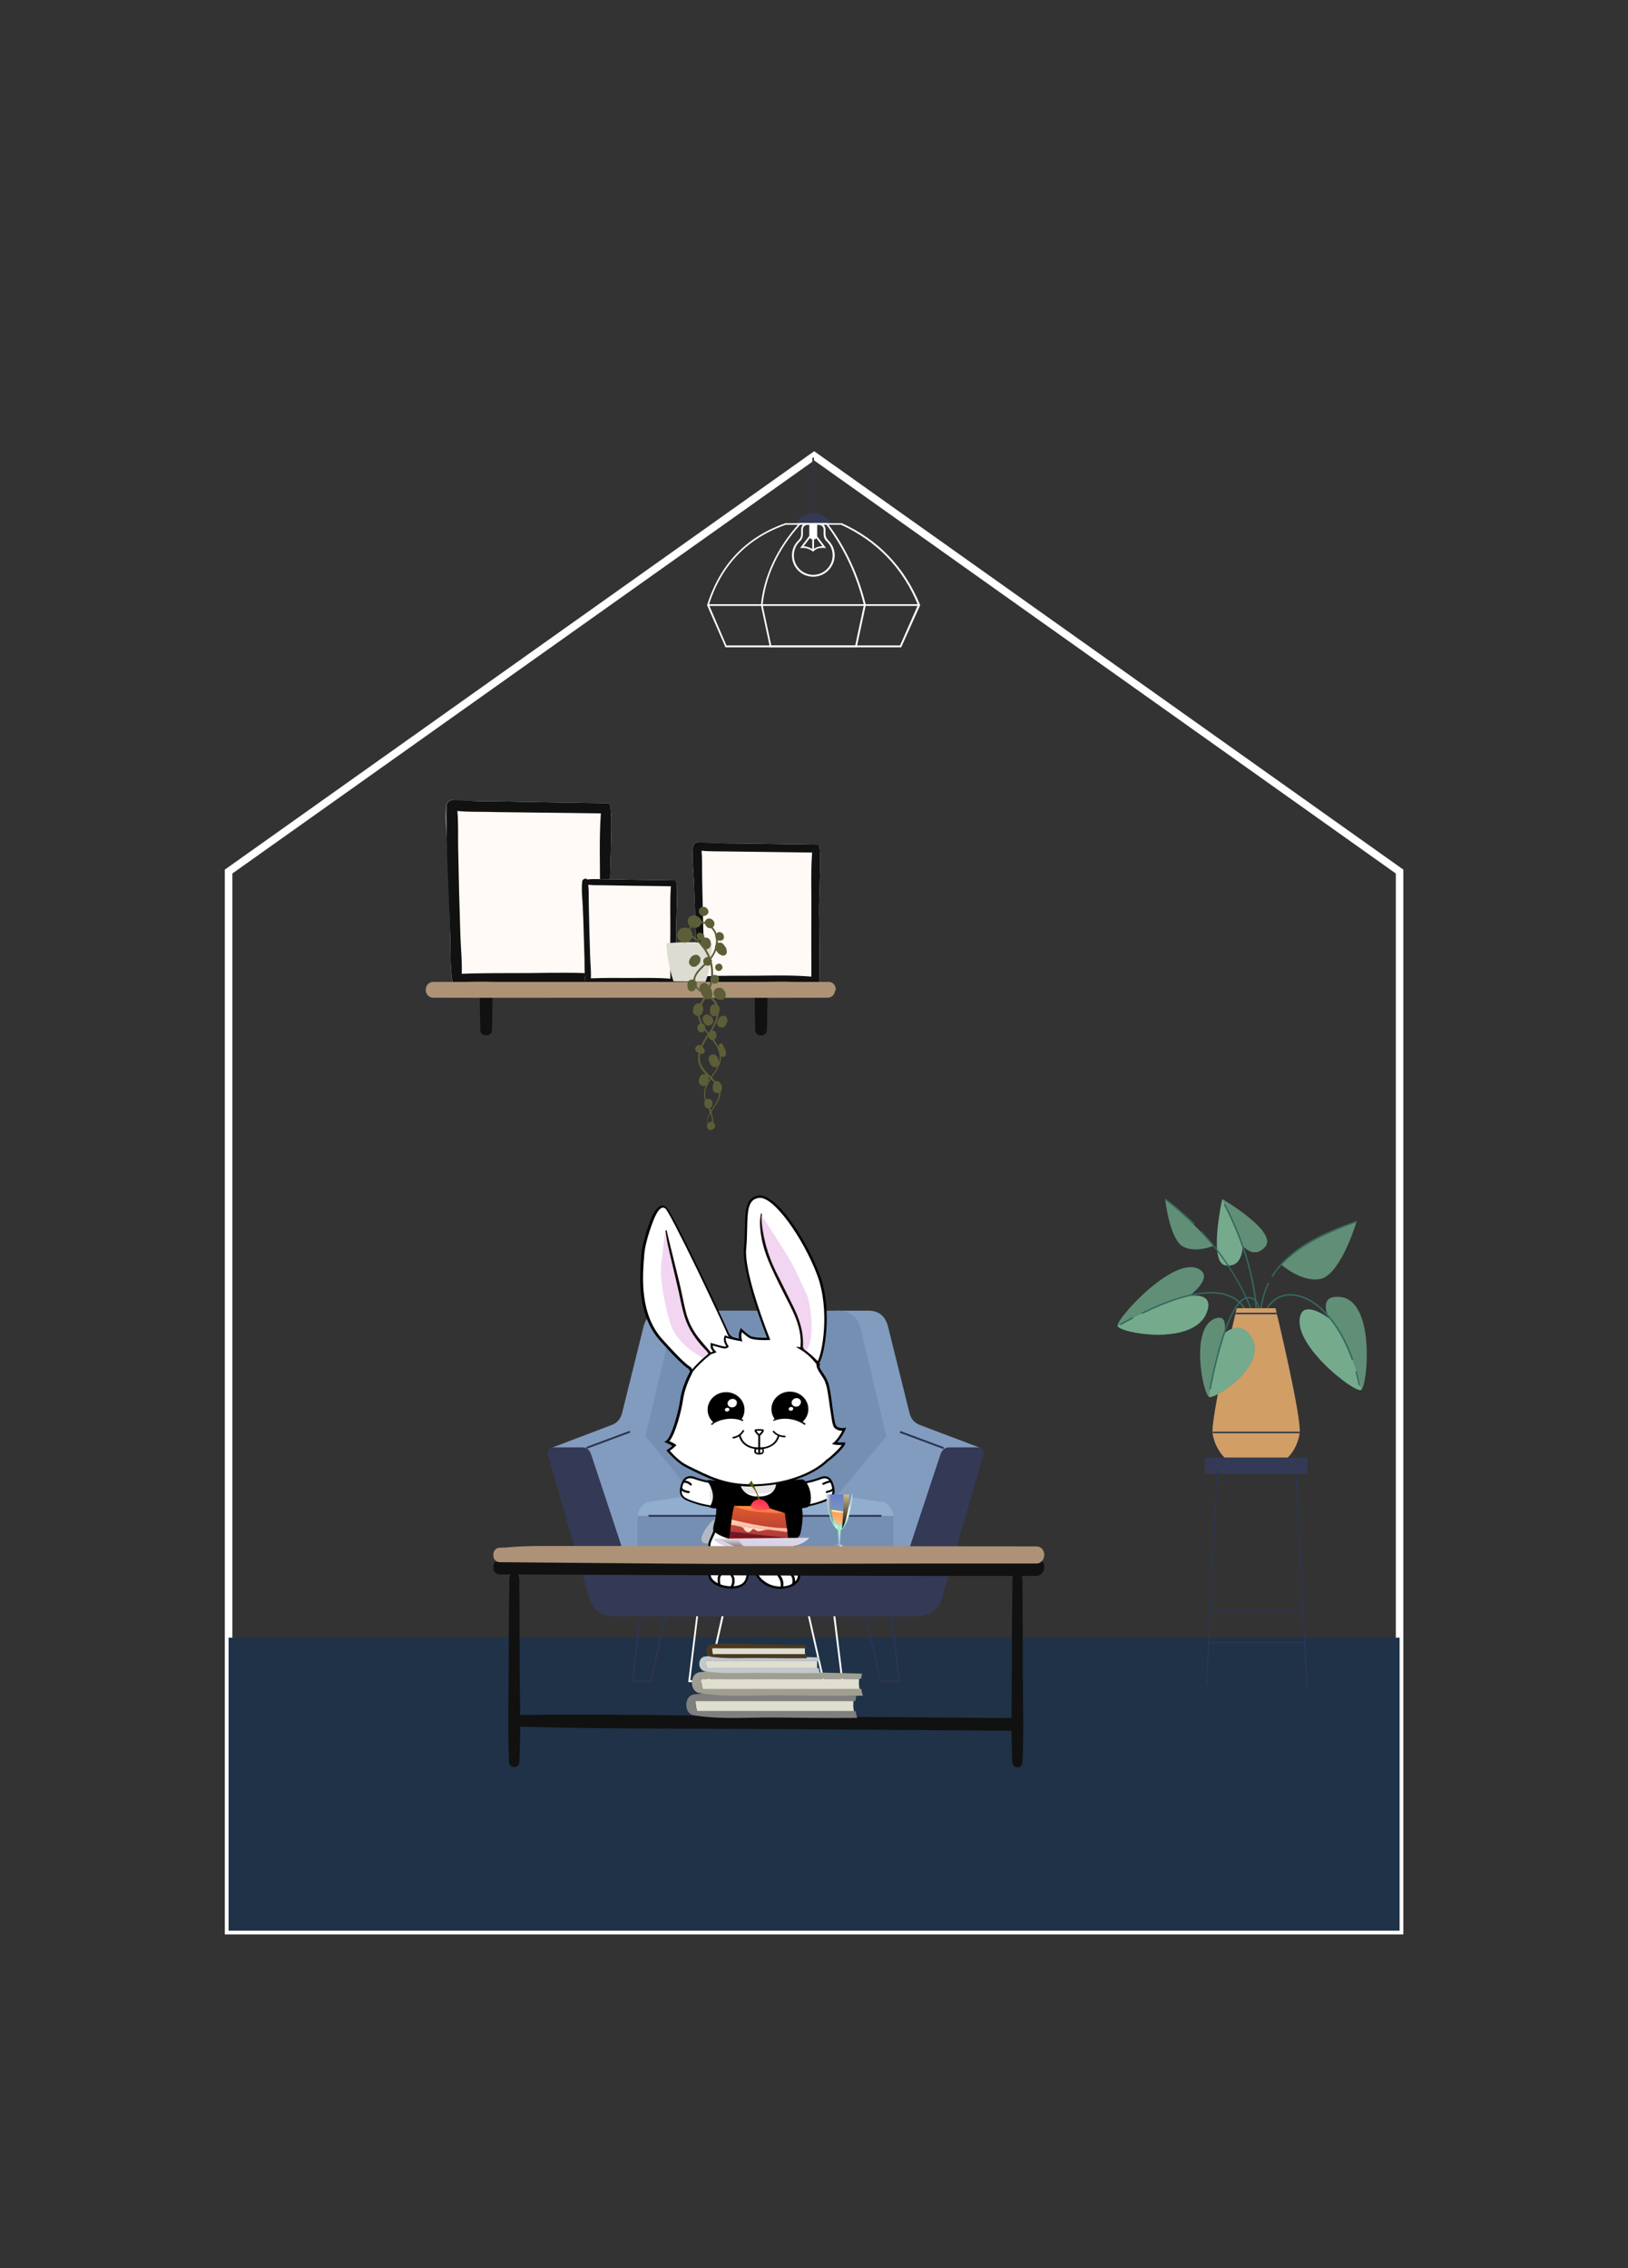<?xml version="1.0" encoding="utf-8"?>
<!-- Generator: Adobe Illustrator 22.1.0, SVG Export Plug-In . SVG Version: 6.00 Build 0)  -->
<svg version="1.1" id="Layer_1" xmlns="http://www.w3.org/2000/svg" xmlns:xlink="http://www.w3.org/1999/xlink" x="0px" y="0px"
	 viewBox="0 0 864.6 1204.7" style="enable-background:new 0 0 864.6 1204.7;" xml:space="preserve">
<rect x="0" y="0" width="864.6" height="1204.7" fill="#333333" stroke="none"/>
<style type="text/css">
	.st0{fill:none;stroke:#FFFFFF;stroke-width:4;stroke-miterlimit:10;}
	.st1{fill:#1F3247;}
	.st2{fill:#618E77;}
	.st3{fill:#75AA8D;}
	.st4{fill:#35685E;}
	.st5{fill:#D19E66;}
	.st6{fill:#2C3451;}
	.st7{fill:#343A55;}
	.st8{fill:#FFFAF5;}
	.st9{fill:#111111;}
	.st10{fill:#AD9277;}
	.st11{fill:#DDDCD3;}
	.st12{fill:#5D5E37;}
	.st13{fill:#FFFFFF;}
	.st14{fill:#758FB3;}
	.st15{fill:#91AECE;}
	.st16{fill:#829CBF;}
	.st17{opacity:0.69;fill:#CCCCCC;}
	.st18{opacity:0.5;fill:#CCCCCC;}
	.st19{display:none;}
	.st20{display:inline;fill:#FFFFFF;}
	.st21{display:inline;}
	.st22{fill:#0F0904;}
	.st23{fill:#FFFFFF;stroke:#000000;stroke-width:8.456;stroke-miterlimit:10;}
	.st24{opacity:0.5;fill:#E5ACE5;}
	.st25{fill:#091307;}
	.st26{fill:none;stroke:#000000;stroke-width:1.346;stroke-linecap:round;stroke-linejoin:round;stroke-miterlimit:10;}
	.st27{stroke:#000000;stroke-width:0.5;stroke-miterlimit:10;}
	.st28{fill:url(#SVGID_1_);}
	.st29{fill:url(#SVGID_2_);}
	.st30{fill:url(#SVGID_3_);}
	.st31{fill:url(#SVGID_4_);}
	.st32{fill:url(#SVGID_5_);}
	.st33{fill:url(#SVGID_6_);}
	.st34{fill:url(#SVGID_7_);}
	.st35{fill:url(#SVGID_8_);}
	.st36{opacity:0.5;fill:url(#SVGID_9_);}
	.st37{opacity:0.2;fill:url(#SVGID_10_);}
	.st38{fill:url(#SVGID_11_);}
	.st39{fill:url(#SVGID_12_);}
	.st40{fill:url(#SVGID_13_);}
	.st41{fill:url(#SVGID_14_);}
	.st42{fill:url(#SVGID_15_);}
	.st43{fill:url(#SVGID_16_);}
	.st44{fill:#FFF99F;}
	.st45{fill:url(#SVGID_17_);}
	.st46{opacity:0.5;fill:url(#SVGID_18_);}
	.st47{display:inline;fill:#222221;}
	.st48{display:inline;fill:#50311D;}
	.st49{display:inline;fill:#DAC5B5;}
	.st50{display:inline;fill:#78676B;}
	.st51{fill:#E0DECE;}
	.st52{fill:#7F7F7F;}
	.st53{fill:#9F9E91;}
	.st54{fill:#C1C8CE;}
	.st55{fill:#4B391F;}
</style>
<polygon class="st0" points="743.3,462.9 743.3,1025.4 121.4,1025.4 121.4,462.9 432.4,242.1 "/>
<rect x="121.4" y="869.8" class="st1" width="621.9" height="155.6"/>
<g>
	<path class="st2" d="M631.5,688.4c0,0,11.9-8.8,6.5-13.5c-12.6-10.5-45.3,25.5-44.5,29.3c0.8,3.8,40.5,11,47.3-7.2
		C645.2,685.8,631.5,688.4,631.5,688.4z"/>
	<path class="st3" d="M631.5,688.4c0,0-10,0.8-37.9,15.8c0.8,3.8,40.5,11,47.3-7.2C645.2,685.8,631.5,688.4,631.5,688.4z"/>
	<path class="st4" d="M606.5,697.9l-0.3-0.7c29.9-14.5,48.8-14.7,56.3-0.6l-0.7,0.4C654.6,683.3,636,683.6,606.5,697.9z"/>
	<path class="st4" d="M595.1,703.9l-0.4-0.7c2.4-1.3,4.7-2.6,6.9-3.7l0.3,0.7C599.8,701.3,597.5,702.6,595.1,703.9z"/>
	<path class="st5" d="M677.4,694.8h-10.3h-10.3c0,0-14,58.3-12.8,66.6c1.3,8.3,6.4,12.8,6.4,12.8h16.7h16.7c0,0,5.1-4.4,6.4-12.8
		C691.5,753.1,677.4,694.8,677.4,694.8z"/>
	<rect x="656.2" y="697.2" class="st6" width="21.9" height="0.8"/>
	<rect x="644.1" y="760.4" class="st6" width="46.1" height="0.8"/>
	<g>
		<rect x="639.9" y="774.2" class="st7" width="54.4" height="8.6"/>
		<g>
			
				<rect x="585.9" y="837.7" transform="matrix(4.947206e-02 -0.999 0.999 4.947206e-02 -225.459 1439.17)" class="st6" width="114.9" height="0.7"/>
			
				<rect x="690.6" y="780.6" transform="matrix(0.999 -5.032912e-02 5.032912e-02 0.999 -41.302 35.837)" class="st6" width="0.8" height="114.9"/>
		</g>
		<rect x="641.7" y="871.9" class="st6" width="51" height="0.8"/>
		<rect x="642.5" y="855.3" class="st6" width="49.3" height="0.8"/>
	</g>
	<path class="st2" d="M705.8,700.2c0,0-11.8-8.9-14.8-2.4c-6.5,15.1,28.5,42.3,31.9,40.4c3.4-1.9,7.8-48.1-11.5-49.4
		C699.4,687.8,705.8,700.2,705.8,700.2z"/>
	<path class="st3" d="M705.8,700.2c0,0-11.8-8.9-14.8-2.4c-6.5,15.1,28.5,42.3,31.9,40.4C721.9,729.4,711.8,703.9,705.8,700.2z"/>
	<path class="st3" d="M659.9,661.4c0,0,0.6,11.9-8.9,10.7c-9.5-1.1-1.9-35.2-1.9-35.2s30.6,17.8,22.4,25.6
		C665.6,668.8,659.9,661.4,659.9,661.4z"/>
	<path class="st2" d="M659.9,661.4L649.1,637c0,0,30.6,17.8,22.4,25.6C665.6,668.8,659.9,661.4,659.9,661.4z"/>
	<path class="st2" d="M680.6,671.8c8.4-10.9,23-17.4,39.9-23.1c0,0-7.9,26.6-18.3,30.3C692.1,681.9,680.6,671.8,680.6,671.8z"/>
	<path class="st2" d="M644.6,661.6c0,0-14.9-16.7-25.8-24.7c0,0,2.1,19.6,8.7,24.7C634.2,666.1,644.6,661.6,644.6,661.6z"/>
	<path class="st4" d="M675.8,678.3l-0.6-0.4c9.1-14.9,27.1-23,45.3-29.6l0.3,0.7C702.7,655.6,684.8,663.6,675.8,678.3z"/>
	<path class="st4" d="M670.1,694.9l-0.7-0.1c0.6-4.8,2-9.4,4-13.5l0.7,0.3C672,685.6,670.7,690.1,670.1,694.9z"/>
	<path class="st4" d="M666.8,694.9c-1.8-22.4-10.2-42.4-16.9-55.2l0.7-0.3c6.8,12.9,15.2,33,17,55.5L666.8,694.9z"/>
	<path class="st4" d="M721.6,735.9c-0.5-2.5-1.1-5-1.8-7.4l0.7-0.2c0.7,2.4,1.3,4.9,1.8,7.5L721.6,735.9z"/>
	<path class="st4" d="M717.9,722.3c-6.8-19.4-18.9-32.8-30.8-34.1c-5.8-0.6-10.7,1.8-13.9,6.8l-0.6-0.4c3.3-5.3,8.5-7.9,14.6-7.2
		c12.3,1.4,24.6,15,31.5,34.6L717.9,722.3z"/>
	<path class="st2" d="M650.1,708.3c0,0,2.5-9.8-3.9-8.3c-14.7,3.8-7.4,40.5-4.1,41.9s32.1-17.2,22.2-32.1
		C658.3,700.5,650.1,708.3,650.1,708.3z"/>
	<path class="st3" d="M650.1,708.3c0,0-6.5,20.7-8,33.6c3.3,1.4,32.1-17.2,22.2-32.1C658.3,700.5,650.1,708.3,650.1,708.3z"/>
	<path class="st4" d="M664,695c-6.1-15-15-28.6-26.4-40.7l0.5-0.5c11.4,12.1,20.3,25.9,26.5,40.9L664,695z"/>
	<path class="st4" d="M634,650.5c-4.7-4.6-9.9-9.1-15.4-13.3l0.5-0.6c5.5,4.2,10.7,8.7,15.4,13.3L634,650.5z"/>
	<path class="st4" d="M643,737.9l-0.7-0.1c0.3-1.9,8.3-46,19.6-48.9c1.9-0.2,3.4,0.1,4.6,1.1c2.1,1.7,2.4,4.7,2.4,4.8l-0.7,0.1
		c0,0-0.3-2.8-2.2-4.3c-1-0.8-2.4-1.2-4-0.9C651.3,692.4,643.1,737.4,643,737.9z"/>
</g>
<g>
	<g>
		<path class="st8" d="M323.9,474.3c-0.2-14.1,2.2-47.6-0.7-47.7c-14-0.2-29.7-0.4-43.7-0.7c-6.8-0.1-13.7-0.3-20.5-0.3
			c-5.6,0-11.6-0.6-17.2,0.1c-1.3-1.6-4.4-0.5-4.7,1.8c-0.9,7.7,0.2,15.9,0.5,23.7c0.3,7.9,0.6,15.8,0.9,23.7
			c0.2,7.9,0.5,15.8,0.7,23.7c0.2,7.4-0.2,15.1,1,22.3c0.3,1.7,1.8,2.1,3.1,1.5c12.7,0.6,25.4,0.4,38.1,0.5
			c12.7,0.1,25.6,0.5,38.2-0.6c0.3,0,0.5-0.1,0.7-0.2c1.7,0.7,4-0.1,4-2.4C324.2,504.6,324.1,489.4,323.9,474.3z"/>
		<path class="st9" d="M323.9,474.3c-0.2-14.1,2.2-47.6-0.7-47.7c-14-0.2-29.7-0.4-43.7-0.7c-6.8-0.1-13.7-0.3-20.5-0.3
			c-5.6,0-18.3-0.6-18.9-0.6c-1.3,0-2.7,1-2.9,2.5c-0.9,7.7,1.8,63.1,2,71c0.2,7.4-0.2,15.1,1,22.3c0.3,1.7,1.8,2.1,3.1,1.5
			c12.7,0.6,25.4,0.4,38.1,0.5c12.7,0.1,25.6,0.5,38.2-0.6c0.3,0,0.5-0.1,0.7-0.2c1.7,0.7,4-0.1,4-2.4
			C324.2,504.6,324.1,489.4,323.9,474.3z M281.5,516.8c-12.1,0.1-24.2-0.1-36.3,0.4c0.3-6.8-0.5-13.8-0.7-20.5
			c-0.2-7.9-0.5-15.8-0.7-23.7c-0.2-7.9-0.3-15.8-0.5-23.7c-0.1-6.1,0.2-12.4-0.4-18.6c5.3,0.6,10.9,0.4,16.1,0.5
			c6.8,0.2,13.7,0.2,20.5,0.3c13.2,0.2,26.4,0.3,39.6,0.5c-1,14-0.3,28.2-0.5,42.2c-0.1,14.4,0,28.7,0,43.1
			C306.3,516.3,293.8,516.7,281.5,516.8z"/>
	</g>
	<g>
		<path class="st8" d="M359.1,495c-0.1-8.1,1.3-27.4-0.4-27.4c-8-0.1-17-0.3-25.1-0.4c-3.9-0.1-7.9-0.2-11.8-0.2
			c-3.2,0-6.6-0.3-9.9,0.1c-0.7-0.9-2.5-0.3-2.7,1c-0.5,4.4,0.1,9.1,0.3,13.6c0.2,4.5,0.4,9.1,0.5,13.6c0.1,4.5,0.3,9.1,0.4,13.6
			c0.1,4.2-0.1,8.7,0.6,12.8c0.2,1,1.1,1.2,1.8,0.9c7.3,0.3,14.6,0.2,21.9,0.3c7.3,0,14.7,0.3,21.9-0.4c0.1,0,0.3,0,0.4-0.1
			c1,0.4,2.3,0,2.3-1.4C359.3,512.4,359.3,503.7,359.1,495z"/>
		<path class="st9" d="M359.1,495c-0.1-8.1,1.3-27.4-0.4-27.4c-8-0.1-17-0.3-25.1-0.4c-3.9-0.1-7.9-0.2-11.8-0.2
			c-3.2,0-6.6-0.3-9.9,0.1c-0.7-0.9-2.5-0.3-2.7,1c-0.5,4.4,0.1,9.1,0.3,13.6c0.2,4.5,0.4,9.1,0.5,13.6c0.1,4.5,0.3,9.1,0.4,13.6
			c0.1,4.2-0.1,8.7,0.6,12.8c0.2,1,1.1,1.2,1.8,0.9c7.3,0.3,14.6,0.2,21.9,0.3c7.3,0,14.7,0.3,21.9-0.4c0.1,0,0.3,0,0.4-0.1
			c1,0.4,2.3,0,2.3-1.4C359.3,512.4,359.3,503.7,359.1,495z M334.7,519.4c-6.9,0-13.9-0.1-20.9,0.2c0.2-3.9-0.3-7.9-0.4-11.8
			c-0.1-4.5-0.3-9.1-0.4-13.6c-0.1-4.5-0.2-9.1-0.3-13.6c-0.1-3.5,0.1-7.1-0.3-10.7c3,0.4,6.2,0.2,9.3,0.3c3.9,0.1,7.9,0.1,11.8,0.2
			c7.6,0.1,15.2,0.2,22.8,0.3c-0.6,8-0.2,16.2-0.3,24.3c-0.1,8.3,0,16.5,0,24.8C349,519.2,341.8,519.4,334.7,519.4z"/>
	</g>
	<g>
		<path class="st8" d="M435,485.4c-0.2-10.9,1.7-36.8-0.5-36.8c-10.8-0.2-22.9-0.3-33.7-0.5c-5.3-0.1-10.6-0.2-15.8-0.2
			c-4.3,0-8.9-0.4-13.3,0.1c-1-1.2-3.4-0.4-3.6,1.4c-0.7,6,0.1,12.3,0.4,18.3c0.2,6.1,0.5,12.2,0.7,18.3c0.2,6.1,0.4,12.2,0.5,18.3
			c0.2,5.7-0.1,11.6,0.7,17.2c0.2,1.3,1.4,1.6,2.4,1.2c9.8,0.5,19.6,0.3,29.4,0.4c9.8,0.1,19.7,0.4,29.5-0.5c0.2,0,0.4-0.1,0.5-0.1
			c1.3,0.5,3.1-0.1,3.1-1.9C435.2,508.8,435.2,497.1,435,485.4z"/>
		<path class="st9" d="M435,485.4c-0.2-10.9,1.7-36.8-0.5-36.8c-10.8-0.2-22.9-0.3-33.7-0.5c-5.3-0.1-10.6-0.2-15.8-0.2
			c-4.3,0-14.4-0.6-15.1-0.4c-0.9,0.2-1.6,0.9-1.8,1.9c-0.7,6,0.1,12.3,0.4,18.3c0.2,6.1,0.5,12.2,0.7,18.3
			c0.2,6.1,0.4,12.2,0.5,18.3c0.2,5.7-0.1,11.6,0.7,17.2c0.2,1.3,1.4,1.6,2.4,1.2c9.8,0.5,19.6,0.3,29.4,0.4
			c9.8,0.1,19.7,0.4,29.5-0.5c0.2,0,0.4-0.1,0.5-0.1c1.3,0.5,3.1-0.1,3.1-1.9C435.2,508.8,435.2,497.1,435,485.4z M402.3,518.2
			c-9.3,0.1-18.7-0.1-28,0.3c0.2-5.2-0.4-10.6-0.5-15.8c-0.2-6.1-0.4-12.2-0.5-18.3c-0.2-6.1-0.3-12.2-0.4-18.3
			c-0.1-4.7,0.1-9.6-0.3-14.3c4.1,0.5,8.4,0.3,12.4,0.4c5.3,0.1,10.6,0.1,15.8,0.2c10.2,0.1,20.4,0.3,30.5,0.4
			c-0.8,10.8-0.3,21.8-0.4,32.6c-0.1,11.1,0,22.2,0,33.3C421.5,517.9,411.8,518.1,402.3,518.2z"/>
	</g>
	<g>
		<path class="st9" d="M254.8,527.4c0,6.5,0.1,13,0.3,19.5c-0.1,2.1,1.5,3.1,3.1,3c1.6,0,3.1-0.9,3.1-3c0.2-6.5,0.2-13,0.3-19.5
			C261.6,523.2,254.8,523.1,254.8,527.4z"/>
		<path class="st9" d="M400.8,527.4c0,6.5,0.1,13,0.3,19.5c-0.1,2.1,1.5,3.1,3.1,3c1.6,0,3.1-0.9,3.1-3c0.2-6.5,0.2-13,0.3-19.5
			C407.6,523.2,400.8,523.1,400.8,527.4z"/>
		<path class="st10" d="M443.9,525.7C443.9,525.7,443.9,525.7,443.9,525.7C443.9,525.7,443.9,525.7,443.9,525.7
			c0-2.1-1.3-4.3-4.1-4.2c-6,0-12,0-18,0c-5.5-0.2-11-0.1-16.5,0c-23.4,0-46.9,0-70.3,0c-23.4,0-46.9,0-70.3,0
			c-5.5-0.1-11-0.2-16.5,0c-6,0-12,0-18,0c-2.7,0-4.1,2.1-4.1,4.2c0,0,0,0,0,0c0,0,0,0,0,0c0,0,0,0,0,0c0,0.2,0,0.3,0,0.5
			c0.2,1.9,1.6,3.7,4.1,3.7c34.9,0.1,69.8,0,104.6,0c34.9,0,69.8,0.1,104.6,0c2.5,0,3.9-1.8,4.1-3.7
			C443.8,526,443.9,525.9,443.9,525.7C443.9,525.7,443.9,525.7,443.9,525.7z"/>
	</g>
	<g>
		<path class="st11" d="M357.7,521.2c-2.2-6.5-3.5-13.3-3.8-20.2c8-0.8,16.2-0.8,24.2,0c0,7-1,13.8-3.4,20.4
			C369,521.4,363.4,521,357.7,521.2z"/>
		<path class="st12" d="M366.6,493.9C366.6,493.9,366.6,493.9,366.6,493.9c-0.5-0.5-1.2-1-1.8-1.1c-0.7-0.2-1.5-0.2-2.2,0
			c-1.6,0.4-2.7,1.8-2.9,3.3c-0.2,1.4,0.3,2.8,1.5,3.7c0.6,0.5,1.2,0.7,1.9,0.8c1,0.1,1.7-0.1,2.6-0.5c0,0,0,0,0.1,0
			c1.1-0.5,1.8-1.8,1.9-2.9C367.9,496,367.5,494.9,366.6,493.9z"/>
		<path class="st12" d="M373.9,496.7c-0.5-1-1.5-1.3-2.5-1.3c-0.7,0-1.4,0.6-1.4,1.4c0,1,0.2,2,1.2,2.5
			C372.9,500.3,374.7,498.5,373.9,496.7z"/>
		<path class="st12" d="M371.7,487.6c-0.4-0.4-0.9-0.7-1.4-1c-0.4-0.2-0.7-0.2-1.1-0.3c-0.9-0.1-1.6-0.2-2.4,0.3
			c-0.7,0.4-1.3,1.1-1.5,1.9c-0.4,1.7,0.5,3.3,2.1,3.9c1,0.3,1.9,0.5,2.9,0.2C372.4,491.9,373.4,489.1,371.7,487.6z"/>
		<path class="st12" d="M378.8,488.9c-0.5-0.5-0.9-0.8-1.6-1c-1.5-0.6-3.5,1.2-2.8,2.8c0.3,0.6,0.5,1.1,1,1.6c0.9,0.9,2.5,1,3.4,0
			C379.6,491.4,379.7,489.9,378.8,488.9z"/>
		<path class="st12" d="M384.4,497.3c0-1.9-2.5-3.1-3.8-1.6c-0.5,0.6-0.8,1.4-0.6,2.2c0.2,0.9,1.2,1.7,2.2,1.7c0.1,0,0.3,0,0.4,0
			c1,0,1.9-0.8,1.9-1.9C384.4,497.5,384.4,497.4,384.4,497.3z"/>
		<path class="st12" d="M385.5,503.3c-0.3-0.5-0.7-0.9-1-1.4c-0.4-0.6-0.8-1-1.5-1.2c-0.6-0.2-1.4-0.1-2,0.2
			c-1.1,0.7-1.7,2.3-0.9,3.5c0.3,0.5,0.6,1,1,1.4c0.3,0.5,0.7,0.9,1.2,1.1c0.2,0.1,0.5,0.2,0.7,0.4c0.6,0.3,1.3,0.4,2,0
			c0.5-0.3,1.1-1,1-1.7C385.9,504.9,385.9,504,385.5,503.3z"/>
		<path class="st12" d="M381.8,511.8c-1,0-2,0.9-2,1.9c0,1.1,0.8,2,1.9,2c1,0,2-0.9,2-1.9C383.7,512.7,382.9,511.8,381.8,511.8z"/>
		<path class="st12" d="M371,507.6c-0.8-0.7-1.8-0.6-2.7-0.2c-1.3,0.6-1.9,1.6-2.3,2.9c-0.6,2.1,1.8,4,3.7,2.9c1.1-0.7,2-1.6,2.3-3
			C372.1,509.2,371.9,508.2,371,507.6z"/>
		<path class="st12" d="M377.1,499.3c-0.5-1-1.9-1.6-3.1-1.3c-1.1,0.4-2,1.4-2,2.6c0,0.9,0.3,1.7,0.9,2.3c0.2,0.2,0.4,0.4,0.6,0.6
			c1.2,1.2,3.3,0.7,3.8-0.9c0.1-0.3,0.2-0.5,0.2-0.8C377.6,500.9,377.5,500.1,377.1,499.3z"/>
		<path class="st12" d="M375.8,508.3c-1.2,0-2.4,1-2.3,2.3c0,1.2,1,2.3,2.3,2.3c1.2,0,2.4-1,2.3-2.3
			C378.1,509.4,377.1,508.3,375.8,508.3z"/>
		<path class="st12" d="M369.8,521.5c-0.3-0.5-0.9-1-1.5-1.2c-1.2-0.3-2.9,0.3-3.1,1.7c0,0.3-0.1,0.5-0.1,0.8
			c-0.1,0.6-0.1,1.4,0.2,2c0,0.1,0,0.1,0,0.2c0.1,0.8,1,1.4,1.7,1.5c0.8,0.1,1.7-0.2,2.1-1c0-0.1,0.1-0.1,0.1-0.2
			c0.3-0.3,0.6-0.7,0.7-1.1c0-0.3,0.1-0.5,0.1-0.8C370.2,522.8,370.2,522.1,369.8,521.5z"/>
		<path class="st12" d="M378.3,527.4c-0.1-0.9-0.3-1.6-0.8-2.4c-0.4-0.6-0.8-1.2-1.2-1.7c-0.7-1.1-1.9-1.6-3.2-1.1
			c-1.1,0.5-1.9,1.8-1.5,3c0.2,0.7,0.4,1.4,0.7,2.1c0.4,1,0.9,1.8,1.6,2.6c0.8,0.8,2.2,1,3.2,0.4
			C378.1,529.7,378.5,528.6,378.3,527.4z"/>
		<path class="st12" d="M381.9,534.6c-0.3-0.5-0.9-1.1-1.5-1.2c-1.3-0.3-2.9,0.3-3.2,1.8c-0.1,0.5-0.2,1-0.2,1.4
			c0,0.3,0.1,0.6,0.1,0.9c0.1,1,0.6,2,1.7,2.2c1,0.2,2.1-0.1,2.6-1c0.4-0.7,0.7-1.4,0.8-2.2C382.3,535.9,382.2,535.3,381.9,534.6z"
			/>
		<path class="st12" d="M372.5,543.5c-1.1,0-2.1,0.9-2.1,2.1v0.6c0,1.1,0.9,2.2,2.1,2.1c1.1,0,2.1-0.9,2.1-2.1v-0.6
			C374.5,544.6,373.6,543.5,372.5,543.5z"/>
		<path class="st12" d="M373.9,557c-0.2-0.2-0.3-0.3-0.5-0.5c0,0,0,0,0-0.1c-0.1-0.1-0.1-0.2-0.2-0.3c-0.8-1.3-2.6-1.4-3.5-0.3
			c-0.9,1.1-0.4,3,1.1,3.3c0.1,0,0.2,0.1,0.3,0.1c0,0,0.1,0,0.1,0c0,0,0,0,0,0c0.3,0.2,0.6,0.3,1,0.5c0.7,0.3,1.6-0.2,1.9-0.8
			C374.5,558.4,374.4,557.7,373.9,557z"/>
		<path class="st12" d="M381.7,563.3c-0.2-0.5-0.4-0.9-0.5-1.4c-0.5-1.4-1.9-2.3-3.4-1.7c-1.5,0.6-1.9,2.2-1.2,3.5
			c0.2,0.5,0.4,0.9,0.6,1.4c0.3,0.7,0.9,1.2,1.6,1.5c1.2,0.5,2.4,0.1,2.9-1.1C381.9,564.8,381.9,564.1,381.7,563.3z"/>
		<path class="st12" d="M385.2,557.6c-0.4-0.9-0.9-1.9-1.3-2.8c-0.5-1.1-2.3-0.6-2.2,0.6c0.1,1,0.1,2.1,0.2,3.1c0,0.5,0.2,1,0.4,1.5
			c0.3,0.7,0.7,1,1.3,1.3c0.4,0.2,1.1,0,1.4-0.3c0.4-0.5,0.6-0.9,0.6-1.6C385.6,558.8,385.4,558.1,385.2,557.6z"/>
		<path class="st12" d="M380.5,549.6l-0.2-0.9c-0.4-1.8-3.4-1.9-3.8,0c-0.1,0.3-0.1,0.6-0.2,0.9c-0.3,1.4,0.6,2.7,2,2.8
			C379.8,552.3,380.8,550.9,380.5,549.6z"/>
		<path class="st12" d="M386.1,540.9c-0.1-0.5-0.3-0.9-0.8-1.2c-0.5-0.3-1.1-0.3-1.7-0.1c-0.7,0.1-1.4,0.5-1.7,1.1
			c-0.2,0.5-0.5,0.9-0.7,1.4c-0.6,1.1-0.4,2.7,0.8,3.3c1.1,0.6,2.7,0.4,3.3-0.8c0.2-0.5,0.5-0.9,0.7-1.4
			C386.5,542.4,386.5,541.6,386.1,540.9z"/>
		<path class="st12" d="M385.4,528.2c0-0.4-0.1-0.9-0.3-1.3c-0.2-0.6-0.7-1.1-1.1-1.5c-1-1.1-3.1-1.2-4.2,0c-1,1.1-1.3,3,0,4.2
			c0.5,0.4,0.9,0.9,1.5,1.1c0.4,0.2,0.9,0.3,1.4,0.3C384.2,531.3,385.8,529.8,385.4,528.2z"/>
		<path class="st12" d="M380.8,518.1c-0.9-0.4-1.8-0.5-2.6,0.2c-1.1,0.8-1.3,2.5-0.3,3.5c0.9,0.9,2.4,0.9,3.3,0
			C382.2,520.9,382.1,518.7,380.8,518.1z"/>
		<path class="st12" d="M373.4,535.2c-0.1-0.7-0.4-1.4-1-1.8c-0.7-0.7-1.5-0.7-2.4-0.3c-0.7,0.3-1.2,0.8-1.5,1.5
			c-0.4,0.7-0.4,1.5-0.5,2.3c-0.1,1.3,1,2.4,2.3,2.6c1.3,0.2,2.6-0.6,2.9-1.9C373.4,536.8,373.6,536,373.4,535.2z"/>
		<path class="st12" d="M378.6,541.1c-0.3-0.5-0.6-0.9-1-1.3c-0.6-0.6-1.2-0.8-2.1-1c-0.9-0.1-2,0.7-2.2,1.6
			c-0.2,0.8-0.1,1.5,0.3,2.3c0.2,0.5,0.6,0.9,0.9,1.3c0.8,1,2.4,0.9,3.3,0.2C378.8,543.5,379.2,542.1,378.6,541.1z"/>
		<path class="st12" d="M376.1,483.5c-0.4-1.3-1.7-2.1-3-1.8c-0.1,0-0.1,0-0.2,0c-1,0.2-1.9,1.3-1.8,2.3c0,1,0.7,2.1,1.8,2.4
			c0.1,0,0.1,0,0.2,0c1.3,0.3,2.7-0.4,3.1-1.7C376.3,484.4,376.3,483.9,376.1,483.5z"/>
		<path class="st12" d="M376.3,572.7c-0.1-1-0.6-2-1.7-2.2c-1-0.2-2.1,0.1-2.6,1c-0.2,0.4-0.5,0.8-0.6,1.2c-0.1,0.3-0.1,0.6-0.2,0.9
			c-0.1,0.7-0.1,1.3,0.2,1.9c0.3,0.5,0.9,1,1.5,1.2c1.2,0.3,2.7-0.3,3.1-1.7C376.2,574.2,376.4,573.5,376.3,572.7z"/>
		<path class="st12" d="M383.1,576.2c-0.1-0.2-0.2-0.5-0.4-0.6c0,0,0,0,0,0c-0.1-0.2-0.2-0.4-0.3-0.5c-0.4-0.7-1.1-1-1.9-0.9
			c-0.7,0.1-1.4,0.6-1.6,1.3c0,0.1-0.1,0.7-0.2,0.7c0-0.1,0.1-0.2,0.1-0.2c-0.2,0.4-0.3,0.8-0.3,1.2c0,0.8,0.1,1.5,0.4,2.2
			c0.4,0.9,1.7,1.4,2.7,1.1c0.4-0.1,0.8-0.3,1.1-0.6c0.5-0.5,0.6-1.1,0.7-1.7C383.6,577.5,383.3,576.8,383.1,576.2z"/>
		<path class="st12" d="M376.2,583.6c-1.1,0-2.1,0.9-2.1,2.1c0,0.6,0,1.2,0.2,1.7c0.2,0.6,0.7,0.9,1.2,1.2c0.4,0.3,1,0.3,1.5,0
			c0.5-0.3,0.9-0.6,1.2-1.2c0.2-0.6,0.2-1.1,0.2-1.7C378.3,584.7,377.4,583.6,376.2,583.6z"/>
		<path class="st12" d="M378.9,596.2c-0.5-0.4-0.9-0.5-1.5-0.4c-0.7,0.1-1.1,0.4-1.5,1c-0.1,0.1-0.1,0.2-0.2,0.3
			c-0.6,0.8-0.2,2.1,0.5,2.6c0.8,0.7,1.8,0.5,2.7-0.1c0.1-0.1,0.2-0.1,0.3-0.2C380.1,598.5,379.8,596.8,378.9,596.2z"/>
		<path class="st12" d="M374.6,582.8c-0.4-2.5,0.2-4.8,1.4-7c3.1-5.9,8.9-10.9,6.3-18.1c-2.3-6.3-8.7-10.4-10.4-16.8
			c-1.4-4.9,1.8-8.6,4-12.7c2-3.8,3-8.2,2.8-12.5c-0.4-9.1-6.2-17.2-14.6-20.7c-0.4-0.2-0.7,0.5-0.3,0.7
			c8.4,3.9,14.1,12.2,13.9,21.7c-0.1,5.1-2.1,9.3-4.7,13.6c-1.6,2.7-2.9,5.6-2.3,8.8c1,6,6.4,10.2,9.4,15.2
			c1.9,3.1,2.8,6.6,1.5,10.1c-1.3,3.5-3.9,6.3-5.7,9.4c-1.7,3-2.6,6.2-1.6,9.6c1.4,4.8,6.1,10.2,2.4,15.1c-0.3,0.3,0.3,0.7,0.6,0.3
			c2.2-2.9,1.5-6.6,0.2-9.8C376.4,587.5,375,585.3,374.6,582.8z"/>
		<path class="st12" d="M379.5,573.8c-4.1-4.3-9-7.6-7.6-14.4c1.3-6.1,6.1-10.5,8.5-16.1c1.6-3.9,2.1-8.8-0.8-12.3
			c-2.8-3.4-9.2-4.3-10.3-9c-0.8-3.5,2.2-6.3,4.4-8.5c1.9-1.8,3.7-3.5,5.1-5.7c2.5-3.9,3.5-8.9,1.2-13.2c-2-3.7-6.4-6.5-10.6-4.7
			c-3.7,1.6-6,6.2-3.9,9.8c0.3,0.4,0.9,0.1,0.7-0.4c-1.3-2.6-0.4-5.5,1.7-7.4c2.4-2.1,5.7-2.1,8.2-0.3c5.5,3.7,5,11,1.7,16.1
			c-2.5,3.8-7.1,6.2-9,10.5c-1.5,3.3,0,6.3,2.7,8.3c4.1,3,9,4.5,9.2,10.5c0.2,5.9-3.8,10.5-6.7,15.2c-2.4,4-4.4,9-2.5,13.7
			c1.4,3.4,4.6,5.7,7.1,8.3c2,2.1,3.6,4.4,3.2,7.4c-0.4,3.1-2.6,5.6-4.2,8.2c-2,3.2-3.5,7.9-0.3,10.8c0.1,0.1,0.2,0,0.1-0.1
			c-5.2-5.2,2.5-11.8,4.4-16.6C383.6,580,382.2,576.7,379.5,573.8z"/>
	</g>
</g>
<g>
	<path class="st13" d="M431.9,286.6L431.9,286.6c-1.2,0-2.1-1-2.1-2.1v-6.4c0-1.2,1-2.1,2.1-2.1l0,0c1.2,0,2.1,1,2.1,2.1v6.4
		C434,285.7,433.1,286.6,431.9,286.6z"/>
	<path class="st13" d="M431.9,306.3c-6.3,0-11.3-5-11.3-11.3c0-2.9,1.1-5.7,3.2-7.8l0.2-0.2c0.6-0.6,1.5-1.5,1.5-3.4
		c0-0.9,0-2.5,0-2.5c0-1.9,1.5-3.4,3.4-3.4l6.1,0c1.8,0,3.4,1.5,3.4,3.4c0,0,0,1.6,0,2.5c0,1.9,1,2.8,1.5,3.4l0.2,0.2
		c2.1,2.1,3.2,4.9,3.2,7.8C443.2,301.2,438.1,306.3,431.9,306.3C432,306.3,431.9,306.3,431.9,306.3z M426.4,281.2c0,0,0,1.6,0,2.5
		c0,2.3-1.2,3.4-1.8,4l-0.1,0.1c-1.9,1.9-2.9,4.5-2.9,7.2c0,5.7,4.6,10.3,10.3,10.3c5.7,0,10.3-4.7,10.3-10.3c0-2.7-1-5.3-2.9-7.2
		l-0.1-0.1c-0.6-0.6-1.8-1.8-1.8-4c0-0.9,0-2.5,0-2.5c0-1.3-1.1-2.4-2.4-2.4l-6.1,0C427.5,278.7,426.4,279.8,426.4,281.2
		L426.4,281.2z"/>
	<path class="st13" d="M431.9,293l-0.3-0.2c-1.8-1.3-3.7-1.9-5.7-1.8l-1,0.1l5-6.6l0.7,0.6l-3.8,5c1.7,0.1,3.4,0.7,5,1.8
		c1.4-1.2,3.1-1.8,5-1.8l-3.8-5l0.7-0.6l5,6.6l-1.1-0.1c-2.3-0.2-4.2,0.4-5.6,1.8L431.9,293z"/>
	<rect x="431.4" y="284.9" class="st13" width="0.9" height="7.5"/>
	<path class="st7" d="M441.4,278.3c-1.8-3.5-5.4-5.8-9.5-5.8c-4.1,0-7.7,2.4-9.5,5.8H441.4z"/>
	<path class="st13" d="M478.6,343.8h-93.3l-9.8-22.4l0.1-0.2c6.7-21.4,20.6-36,41.5-43.3l0.2,0l29.8,0c19.4,8.8,33.3,23.4,41.5,43.3
		l0.1,0.2l-0.1,0.2L478.6,343.8z M385.8,342.8H478l9.5-21.5c-8-19.6-21.8-33.9-40.8-42.6h-29.4c-20.5,7.2-34.2,21.5-40.8,42.5
		L385.8,342.8z"/>
	<path class="st13" d="M455,343.8h-46.1l-4.8-22.4l0-0.1c1.6-15.5,8.5-30.1,20.3-43.3l0.1-0.2h14.9l0.1,0.2
		c9.5,12.5,16.3,27,20.3,43.2l0,0.1l0,0.1L455,343.8z M409.6,342.8h44.6l4.6-21.5c-3.9-15.9-10.6-30.3-19.9-42.6h-14
		c-11.6,13-18.3,27.3-19.9,42.5L409.6,342.8z"/>
	<rect x="375.9" y="320.9" class="st13" width="112" height="0.9"/>
	<rect x="431.4" y="243.1" class="st6" width="0.9" height="29.4"/>
</g>
<g>
	<g>
		<g>
			<path class="st6" d="M478.2,893.4h-10.9l-9.4-41.7h15.2L478.2,893.4z M468,892.4h9l-4.9-39.7h-13.1L468,892.4z"/>
			<path class="st6" d="M346.1,893.4h-10.9l5.1-41.7h15.2L346.1,893.4z M336.3,892.4h9l8.9-39.7h-13.1L336.3,892.4z"/>
		</g>
		<g>
			<path class="st13" d="M447.9,893.4H437l-9.4-41.7h15.2L447.9,893.4z M437.8,892.4h9l-4.9-39.7h-13.1L437.8,892.4z"/>
			<path class="st13" d="M376.4,893.4h-10.9l5.1-41.7h15.2L376.4,893.4z M366.6,892.4h9l8.9-39.7h-13.1L366.6,892.4z"/>
		</g>
		<polygon class="st14" points="368.5,787.5 444.6,787.5 456.7,786.5 478.2,792.5 485.3,805.1 490.6,831.3 483.8,844.6 383.3,847.9 
			320.5,836.8 322.8,812.2 337.1,791.6 354.2,783.2 		"/>
		<polygon class="st15" points="485.3,805.1 485.3,805.1 478.2,792.5 456.7,786.5 444.6,787.5 368.5,787.5 354.2,783.2 337.1,791.6 
			327.7,805.1 		"/>
		<path class="st16" d="M292.8,769l31.6-12c3.2-1.1,5.1-3.1,6-6.6l11.4-45.9c1.4-5.3,4.6-8.2,10-8.4h17.4l-8.9,49.4l-30.7,27.3
			h-12.1h-14.3L292.8,769z"/>
		<path class="st16" d="M520.7,769L489,757c-3.2-1.1-5.1-3.1-6-6.6l-11.4-45.9c-1.4-5.3-4.6-8.2-10-8.4h-17.4l8.9,49.4l30.7,27.3
			H496h14.3L520.7,769z"/>
		<path class="st16" d="M338.6,832.6v-26c0-3.7,1.5-7,4.9-8.7l24.9-3.8c4.5-19.6-9.6-37.3-26.1-35.9l-31,10.9l-8.2,23.9l5.5,18.5
			l13.7,18.3l13.8,5L338.6,832.6z"/>
		<path class="st16" d="M474.5,832.6v-26c0-3.7-1.5-7-4.9-8.7l-24.9-3.8c-4.5-19.6,9.6-37.3,26.1-35.9l31,10.9l4.1,12.4l-4.1,21.1
			c0,0-5.5,22.8-5.5,23.4c0,0.7-3.8,15.8-3.8,15.8h-14.4L474.5,832.6z"/>
		<path class="st14" d="M457,705.1c-1.7-5.8-5.8-9-12.2-9h-76.2c-6.4,0-10.5,3.2-12.2,9l-13.6,57.7l25.7,31.4h76.2l26-31.4
			L457,705.1z"/>
		<path class="st7" d="M519,768.7h-13.7c-2.7,0-4.4,0.1-5.8,3.6l-18.2,55c-2.2,3.8-5.1,5.9-10.6,6h1.8H342.7
			c-5.6-0.1-8.5-2.2-10.6-6l-18.2-55c-1.4-3.5-3.1-3.6-5.8-3.6h-13.7c-2.9,0-4.1,2.2-3.3,4.5l22.5,77.6c1.6,4,6,7.6,12.1,7.6h146.7
			h15.1c6.1,0,10.5-3.7,12.1-7.6l22.5-77.6C523,770.9,521.8,768.7,519,768.7z"/>
		<rect x="344.4" y="804.6" class="st6" width="123.7" height="1"/>
		
			<rect x="310.6" y="764.4" transform="matrix(0.937 -0.349 0.349 0.937 -246.523 160.693)" class="st6" width="24.7" height="1"/>
		
			<rect x="489.2" y="752.5" transform="matrix(0.349 -0.937 0.937 0.349 -398.021 956.715)" class="st6" width="1" height="24.7"/>
	</g>
	<g>
		<g>
			<path class="st13" d="M400.5,830c0,6,3,9.1,6,11c8,5,20.3,1,17.4-6.3c-1.5-3.5-8-7.9-8-7.9S400.8,829,400.5,830z"/>
			<path d="M414.6,843.9c-3,0-6-0.8-8.4-2.3c-4.2-2.7-6.3-6.4-6.3-11.5l0-0.1l0-0.1c0.1-0.5,0.6-0.8,3-1.4c1.3-0.3,3.1-0.7,5.3-1.1
				c3.8-0.7,7.6-1.3,7.6-1.3l0.3,0l0.2,0.1c0.3,0.2,6.7,4.6,8.2,8.2c1.1,2.7,0.4,5.2-2,7c-1.8,1.4-4.6,2.3-7.6,2.4
				C414.9,843.9,414.7,843.9,414.6,843.9z M401.2,830.3c0.1,4.6,1.9,7.8,5.7,10.2c5.1,3.2,11.7,2.5,14.8,0c1.3-1,2.7-2.8,1.6-5.6
				c-1.2-2.9-6.5-6.7-7.6-7.5C409.4,828.4,402.5,829.7,401.2,830.3z"/>
		</g>
		<path class="st17" d="M412,833.3c4.1-1.2,6.9-2.4,6.1-4c-2.7-3-17.8,0.4-16.8,3C403.1,834.6,409.9,833.9,412,833.3z"/>
		<g>
			<path class="st13" d="M395.5,828.4l-15.3-1.9c0,0-4.9,7.4-3.1,11.5c2.3,5.2,14.4,7.1,18.3,2.9
				C399.1,836.6,395.5,828.4,395.5,828.4z"/>
			<path d="M388.4,843.7c-1,0-1.9-0.1-2.8-0.2c-3.5-0.5-7.7-2.2-9.1-5.4c-1.9-4.3,3-11.7,3.2-12l0.2-0.3l16,2l0.1,0.3
				c0.2,0.3,3.7,8.6-0.3,13.1C394.2,843.1,391.2,843.7,388.4,843.7z M380.6,827.1c-0.9,1.4-4.3,7.3-2.9,10.6c1,2.2,4.2,4,8.1,4.6
				c3.9,0.6,7.5-0.1,9.1-1.9c3.1-3.4,0.8-9.9,0.2-11.5L380.6,827.1z"/>
		</g>
		<path class="st17" d="M386.9,833.5c-3.1-1-6.8-4.1-6.7-5.9c1.1-2.4,16,3,15.8,4.4C394.5,834.3,388.5,834,386.9,833.5z"/>
		<g>
			<path class="st13" d="M397.8,790.6c0,0-8.9-1.1-13-1.8c-4.1-0.7-11.3-1.8-16-3.7c-4.8-1.9-6.5,1.8-7.2,5.5
				c-0.9,4.7,2,5.9,9.2,8.1c7.1,2.2,28.3,4.4,28.3,4.4L397.8,790.6z"/>
			<path d="M399.8,803.6l-0.6-0.1c-0.9-0.1-21.4-2.3-28.4-4.4c-3.5-1.1-6.2-2-7.8-3.2c-1.7-1.3-2.2-3-1.8-5.5
				c0.6-3.1,1.6-5.1,3.3-5.9c1.3-0.7,2.8-0.7,4.6,0c4.1,1.6,10,2.6,14.2,3.3c0.6,0.1,1.2,0.2,1.7,0.3c4,0.7,12.9,1.8,12.9,1.8
				l0.4,0.1L399.8,803.6z M366.5,785.1c-0.6,0-1.1,0.1-1.6,0.4c-1.3,0.7-2.2,2.4-2.7,5.2c-0.8,4.2,1.5,5.3,8.9,7.5
				c6.3,1.9,24,3.9,27.6,4.3l-1.3-11.5c-1.8-0.2-9-1.2-12.6-1.8c-0.5-0.1-1.1-0.2-1.7-0.3c-4.3-0.8-10.2-1.8-14.4-3.4
				C367.8,785.2,367.1,785.1,366.5,785.1z"/>
		</g>
		<path class="st18" d="M381.3,788.6l0.5,11.7l-2.8-0.4c-2.8-3.7-2.8-8-0.4-11.8L381.3,788.6z"/>
		<g>
			<path class="st13" d="M408.2,790.6c0,0,8.4-1.1,12.3-1.8c3.9-0.7,10.7-1.8,15.2-3.6c4.6-1.8,6.1,1.8,6.8,5.4
				c0.8,4.6-1.9,5.8-8.7,7.9c-6.7,2.1-26.8,4.3-26.8,4.3L408.2,790.6z"/>
			<path d="M406.3,803.4l1.4-13.3l0.4-0.1c0.1,0,8.4-1.1,12.3-1.8c0.5-0.1,1-0.2,1.6-0.3c4-0.7,9.6-1.7,13.5-3.3
				c1.7-0.7,3.2-0.7,4.4-0.1c1.6,0.8,2.6,2.8,3.2,5.9c0.4,2.4-0.1,4.1-1.7,5.4c-1.5,1.2-4,2.1-7.4,3.1c-6.7,2.1-26.1,4.3-26.9,4.4
				L406.3,803.4z M408.7,791l-1.2,11.2c3.5-0.4,20.2-2.4,26.1-4.2c6.9-2.2,9.1-3.3,8.4-7.4c-0.5-2.7-1.4-4.5-2.6-5.1
				c-0.9-0.5-2.1-0.4-3.4,0.1c-4,1.6-9.6,2.6-13.7,3.3c-0.6,0.1-1.1,0.2-1.6,0.3C417.2,789.9,410.4,790.8,408.7,791z"/>
		</g>
		<path class="st18" d="M427,799.5c2-2.6,0.9-9.5-3.2-10.8l-2.1,0.4l2.7,10.9C424.3,800.1,423.2,800.2,427,799.5z"/>
		<g class="st19">
			<path class="st20" d="M382.6,811.3c0,0-0.3-2.7-2.3-4.2c-1.5-1.1-4.5-2.3-7.7-1.7c-3.6,0.7-6.6,4.7-5.8,8.1
				c0.8,3.1,2.4,4.3,4,5.3c1.6,1,4.2,2.1,6.7,1.4c3.8-1.1,5.1-4.6,5.1-4.6L382.6,811.3z"/>
			<path class="st21" d="M375.7,820.8c-2.3,0-4.3-1.1-5.2-1.7c-1.8-1.1-3.4-2.4-4.2-5.6c-0.4-1.6,0-3.4,1.1-5.1
				c1.2-1.8,3.1-3.1,5-3.5c3.1-0.6,6.3,0.5,8.1,1.8c2.2,1.6,2.5,4.4,2.5,4.5l0,0l0,4.3l0,0.1c-0.1,0.2-1.3,3.8-5.4,4.9
				C377,820.7,376.4,820.8,375.7,820.8z M374.3,805.6c-0.6,0-1.1,0-1.7,0.2c-1.7,0.3-3.3,1.5-4.4,3.1c-1,1.4-1.3,3-1,4.4
				c0.7,2.9,2.1,4,3.8,5c1,0.6,3.6,2.1,6.3,1.3c3.3-0.9,4.6-3.8,4.7-4.3l0-4c0-0.3-0.4-2.6-2.1-3.9
				C378.7,806.5,376.6,805.6,374.3,805.6z"/>
		</g>
		<path class="st17" d="M379.6,807.1c2.7,1.5,2,4.5,0.5,7.3c-0.6,3.1-1.3,5.5-4.8,5.4c-5.3-0.3-1.7-6.1,0.1-8.7
			C377,809,378.4,807.3,379.6,807.1z"/>
		<g>
			<path class="st13" d="M380.6,789.1c0.8,7.9,0.4,11.3,0,18.3c-0.6,8.9-6,11.2-3.1,16.4c3.5,5.5,12.7,7.6,22.3,7.7
				c9.9,0.1,19.2-2,21-6.6c3.5-9.1,7.2-33.4-1.3-39.7C413.9,781,379.5,778.3,380.6,789.1z"/>
			<path d="M400.7,832c-0.3,0-0.6,0-0.8,0c-6.7-0.1-18.5-1.2-22.8-8l0,0c-1.8-3.1-0.7-5.2,0.5-8c1-2.1,2.2-4.8,2.5-8.7
				c0-0.7,0.1-1.5,0.1-2.1c0.4-5.7,0.6-9.1-0.1-16.1c-0.2-2.3,0.9-4.2,3.5-5.6c5.5-3,15.6-2.7,19.6-2.4c7.6,0.5,14.3,1.9,16.6,3.7
				c4.9,3.7,5.6,12.5,5.4,19.3c-0.3,8.3-2.2,16.7-3.9,21.1c-0.9,2.3-3.6,4.2-7.8,5.4C410.1,831.5,405.5,832,400.7,832z M378.1,823.5
				c4,6.3,15.4,7.4,21.8,7.5c5,0.1,9.8-0.5,13.4-1.5c3.9-1.1,6.3-2.7,7.1-4.7c1.6-4.3,3.5-12.6,3.8-20.7c0.3-9.2-1.4-15.7-4.9-18.4
				c-2.1-1.6-8.7-3-16-3.4c-8.3-0.5-15.4,0.4-19,2.3c-2.2,1.2-3.2,2.6-3,4.5c0.7,7.1,0.5,10.5,0.1,16.3c0,0.7-0.1,1.4-0.1,2.1
				c-0.3,4.1-1.5,6.8-2.6,9C377.4,819.1,376.6,820.9,378.1,823.5z"/>
		</g>
		<path class="st18" d="M381.3,787.4c4.5,3.6,12.1,5.9,19.5,5.9c14.3,0,20.9-4.9,19.9-5.8c-1.6-3.9-12.5-2.8-21-2.6
			C389.4,785.2,382.8,782.9,381.3,787.4z"/>
		<g>
			<path class="st13" d="M439.3,775.7c1.5-0.8,8.2-6.8,8.7-8.8c-3.5,0.1-4.9-0.3-4.9-0.3c1.8-1.3,3.9-4.5,5.2-7.4
				c0,0-3.3,0.5-4.9-1.6c-1.5-2.1-2.7-20.3-4.6-23.6c-0.9-3.1-5.3-7.3-4.6-9.9c3.2-4.5,7.1-28.8,0.2-47.1
				c-6.9-18.3-22.9-42.6-31.7-41.4c-8.8,1.2-5.8,13.2-7.2,27.1c-1.4,13.9,12.6,48.3,12.6,48.3c-2.6,0.2-8.1,0-9.9-1
				c-1.8-1-4.6-3.7-4.6-3.7c-0.7,1.9-0.8,3.7-0.3,5.4c-3.2-0.6-5-0.7-6.7-3.2c-1.3-3.6-29.9-64.2-33.1-66.9
				c-3.2-2.7-5.8,3.1-6.4,4.1c-0.6,1-5.5,13.4-5.9,21.3s-3.3,29.8,9.7,44.5s15,14.7,15.4,15.2c0.4,0.5,0.2,0.5,0.9,1.4
				c0.2,0.2-4.2,7.4-5.3,15.4c-0.8,6.1-4.7,20.3-7.7,22c1.5,0.6,2.8,1.3,3.9,2.1c-0.8,1-1.9,1.8-3.1,2.6c2.8,3.3,6.3,6.7,9.8,8.4
				c12.9,6.5,21.3,10.6,37.2,10.1C427.9,788,439.3,775.7,439.3,775.7z"/>
			<path d="M399,789.5c-14.3,0-22.6-4.1-34.7-10.2l0,0c-3.8-1.9-7.5-5.7-10-8.5l-0.4-0.5l0.6-0.4c1-0.6,1.9-1.3,2.6-2
				c-0.8-0.5-1.9-1-3.2-1.6l-1.1-0.5l1-0.6c1.1-0.7,2.8-4,4.4-9c1.3-4.2,2.6-9.4,3-12.6c0.8-6.2,3.6-11.9,4.8-14.3
				c0.2-0.4,0.4-0.7,0.5-1c-0.3-0.4-0.4-0.7-0.5-0.8c-0.1-0.1-0.1-0.2-0.2-0.4c0,0-0.1-0.1-0.3-0.2c-1.1-0.7-4.3-2.9-15.1-15
				c-12-13.5-10.6-33.1-10-42.5c0.1-0.9,0.1-1.7,0.2-2.4c0.4-8,5.4-20.5,6-21.6c0-0.1,0.1-0.2,0.2-0.3c0.7-1.3,2.3-4.3,4.5-4.7
				c0.9-0.2,1.8,0.1,2.6,0.8c1.8,1.5,10.5,18.9,17.4,33.3c7.5,15.5,15,31.6,15.9,33.8c1.3,2,2.7,2.2,5.3,2.7c0,0,0,0,0,0
				c-0.3-1.6-0.1-3.2,0.6-4.8l0.3-0.9l0.7,0.7c0,0,2.8,2.7,4.5,3.6c1.5,0.8,5.9,1,8.8,0.9c-0.9-2.3-3.8-9.7-6.5-18.2
				c-4.4-13.8-6.4-23.7-5.8-29.6c0.4-3.7,0.4-7.4,0.5-10.6c0.2-9,0.3-16.1,7.2-17.1c2.3-0.3,5,0.9,8.2,3.5c2.8,2.3,5.8,5.7,9,10.1
				c5.9,8.1,11.7,18.9,15.2,28.1c4.1,10.8,4.1,22.8,3.7,28.9c-0.5,8.1-2.1,15.9-4,18.6c-0.3,1.3,1,3.3,2.3,5.2
				c0.9,1.4,1.9,2.9,2.3,4.2c1,1.8,1.8,7.5,2.5,13c0.6,4.5,1.3,9.6,2,10.5c1.3,1.8,4.2,1.3,4.3,1.3l1.1-0.2l-0.4,1
				c-1,2.3-2.7,5-4.4,6.8c0.8,0.1,1.9,0.1,3.6,0.1l0.8,0l-0.2,0.8c-0.6,2.2-7.2,8.1-8.9,9.1c-0.5,0.5-3.3,3.3-9,6.3
				c-5.6,2.9-15.2,6.5-28.8,7C400.8,789.5,399.9,789.5,399,789.5z M355.7,770.5c2.4,2.7,5.7,6,9.2,7.7l0,0c12,6,20.1,10.1,34.2,10.1
				c0.9,0,1.8,0,2.7,0c13.4-0.5,22.7-4,28.2-6.8c6-3.1,8.8-6.1,8.8-6.2l0.1-0.1l0.1,0c1.3-0.7,6.5-5.4,8-7.7c-2.8,0-4.1-0.3-4.1-0.3
				l-1.1-0.3l0.9-0.7c1.4-1.1,3.3-3.6,4.6-6.3c-1.2,0-3.2-0.3-4.4-1.9c-0.8-1.1-1.3-4.9-2.2-11c-0.7-5.2-1.5-11-2.4-12.6l0-0.1
				l0-0.1c-0.4-1.2-1.3-2.6-2.2-3.9c-1.5-2.3-2.9-4.5-2.4-6.3l0-0.1l0.1-0.1c3-4.2,7.1-28.2,0.2-46.6c-7.3-19.4-23.1-42.1-31-41
				c-5.9,0.8-6,7.2-6.2,16c-0.1,3.2-0.1,6.9-0.5,10.7c-1.4,13.6,12.4,47.7,12.5,48l0.3,0.7l-0.8,0.1c-2.6,0.2-8.3,0-10.2-1
				c-1.3-0.7-3.1-2.3-4.1-3.2c-0.4,1.4-0.4,2.8,0,4.1l0.3,0.9l-1-0.2c-0.3-0.1-0.6-0.1-0.9-0.2c-2.7-0.5-4.5-0.8-6.1-3.3l0-0.1
				l0-0.1c-0.6-1.7-8-17.5-15.8-33.8c-9.5-19.6-15.9-31.9-17.1-32.9c-0.6-0.5-1.1-0.6-1.6-0.5c-1.7,0.3-3.1,3.1-3.6,4.1
				c-0.1,0.2-0.1,0.3-0.2,0.4c-0.6,1-5.5,13.2-5.9,21.1c0,0.7-0.1,1.5-0.2,2.5c-0.6,9.2-2,28.5,9.7,41.6
				c10.7,12,13.8,14.1,14.9,14.8c0.3,0.2,0.4,0.3,0.6,0.5c0.2,0.3,0.3,0.4,0.3,0.6c0.1,0.2,0.2,0.4,0.5,0.8c0.3,0.3,0.2,0.5-0.5,1.9
				c-1.2,2.4-3.9,8-4.7,13.9c-0.7,5.5-4.1,18.3-7.2,21.8c1.3,0.6,2.3,1.1,3.2,1.7l0.5,0.4l-0.4,0.5
				C357.7,769,356.8,769.8,355.7,770.5z"/>
		</g>
		<path d="M367.8,728.6L367,728c2.9-3.5,6.2-6.6,9.7-9.4l0.7,0.8C373.9,722.1,370.7,725.2,367.8,728.6z"/>
		<path d="M377.2,719.4l-0.4-0.9l1.9-0.7c-0.4-0.5-1-1.2-1.1-1.7c-0.3-0.8-0.2-2.2-0.2-2.2l0-0.7l0.7,0.2c2.5,0.8,6.2,1.8,6.9,1.8
			c0.4,0,0.6-0.1,0.7-0.2c-0.4-0.6-1.1-2-1.2-2.9c-0.1-1-0.1-1.6,0.3-2.4l0.2-0.5l0.5,0.2c1.3,0.6,5.1,1.3,6.4,1.5l-0.2,1
			c0,0-4.1-0.7-6.2-1.4c-0.1,0.4-0.1,0.7,0,1.5c0.1,0.7,0.9,2.3,1.3,2.8l0.2,0.2l-0.1,0.3c0,0.1-0.5,0.7-1.8,0.9
			c-1,0.1-4.9-1.1-6.6-1.6c0,0.4,0.1,0.9,0.2,1.2c0.1,0.5,0.9,1.4,1.4,1.9l0.5,0.5L377.2,719.4z"/>
		<path class="st22" d="M431.3,720c1,0.9,1.9,1.9,2.9,2.8c0.5,0.6,0.9,1.1,1.4,1.7c-0.2,0.6-0.4,1.1-0.6,1.7c-0.3-0.3-0.5-0.7-0.8-1
			c-2.7-3.3-5.5-6.4-9.3-8.5c-0.6-0.4-1.3-0.8-1.9-1.1c0-0.1,0-0.2,0.1-0.3c0.6,0.1,1.2,0.1,2,0.2c0-1.3,0.2-2.7,0.1-4
			c-0.3-6.3-2.6-12-5.4-17.6c-3.7-7.3-7.5-14.6-10.8-22.1c-3.1-7-5.2-14.3-5.4-22c0-1.9,0.2-3.8,0.7-5.8c0.1,0.5,0.3,1,0.4,1.4
			c-0.1,0.3-0.2,0.5-0.2,0.8c0.1,5,1,9.8,2.2,14.6c1.5,5.6,3.5,10.9,6.2,16.1c2.8,5.4,5.4,10.9,8.1,16.3c3.5,6.9,5.9,14,5.5,21.9
			c0,0.5,0.4,1.1,0.8,1.5C428.5,717.8,429.9,718.9,431.3,720z"/>
		<path class="st22" d="M375,717.4c-3.3-3.4-6.2-7-8.5-11.1c-3.4-6.1-4.5-12.8-5.9-19.5c-1.9-8.4-4-16.8-5.9-25.2
			c-0.6-2.6-0.9-5.3-1.3-8c0.2-0.1,0.4-0.1,0.6-0.2c0.3,1.1,0.5,2.2,0.8,3.4c2,8.3,4.1,16.5,6.1,24.8c1.1,4.7,2,9.5,3.1,14.2
			c1.2,5.3,3.5,10.2,6.9,14.6c2,2.5,4.8,5.6,6.8,8.1c-0.4,0.3-1.5,1.4-1.7,0.3C376,718.8,375.4,717.5,375,717.4z"/>
		<path class="st22" d="M404.4,647"/>
		<g>
			<path class="st13" d="M382,841.6c-0.4-2.4-0.5-4.5,0.8-5.5"/>
			<path d="M382,842.2c-0.3,0-0.6-0.2-0.6-0.5c-0.4-2.4-0.6-4.8,1-6.1c0.3-0.2,0.7-0.2,0.9,0.1c0.2,0.3,0.2,0.6-0.1,0.9
				c-1.1,0.9-0.9,3-0.6,5c0.1,0.3-0.2,0.6-0.5,0.7C382.1,842.2,382.1,842.2,382,842.2z"/>
		</g>
		<g>
			<path class="st13" d="M388.3,843.1c1.1-0.8,1.9-4.5,0.4-6.3"/>
			<path d="M388.3,843.7c-0.2,0-0.4-0.1-0.5-0.2c-0.2-0.3-0.2-0.7,0.1-0.9c0.3-0.2,0.7-1.1,0.9-2.2c0.2-1.3,0-2.5-0.6-3.2
				c-0.2-0.3-0.2-0.6,0.1-0.9c0.3-0.2,0.7-0.2,0.9,0.1c0.8,1,1.1,2.5,0.9,4.1c-0.2,1.1-0.6,2.5-1.4,3.1
				C388.6,843.7,388.5,843.7,388.3,843.7z"/>
		</g>
		<g>
			<path class="st13" d="M415.3,842.4c0.3-2-0.7-4.4-1.7-5.5"/>
			<path d="M415.3,843c0,0-0.1,0-0.1,0c-0.4-0.1-0.6-0.4-0.6-0.7c0.3-1.9-0.7-4.1-1.5-5c-0.2-0.3-0.2-0.7,0.1-0.9
				c0.3-0.2,0.7-0.2,1,0c1.2,1.3,2.2,3.9,1.8,6C415.9,842.8,415.6,843,415.3,843z"/>
		</g>
		<g>
			<path class="st13" d="M420.9,841.8c1.2-1.2,0.5-5.7-1.9-6.2"/>
			<path d="M420.9,842.4c-0.2,0-0.3-0.1-0.4-0.2c-0.2-0.2-0.2-0.6,0-0.9c0.4-0.4,0.6-1.7,0.2-3.1c-0.3-1.1-1-1.9-1.7-2.1
				c-0.3-0.1-0.6-0.4-0.5-0.7c0.1-0.3,0.4-0.5,0.8-0.5c1.2,0.3,2.2,1.3,2.7,2.9c0.4,1.4,0.5,3.4-0.5,4.3
				C421.2,842.4,421.1,842.4,420.9,842.4z"/>
		</g>
		<g>
			<path class="st13" d="M440.9,787c-1.5-0.1-2,0.5-3.6,1.1"/>
			<path d="M437.2,788.6c-0.2,0-0.4-0.1-0.5-0.3c-0.1-0.3,0-0.6,0.3-0.7c0.4-0.2,0.8-0.3,1.1-0.5c0.9-0.4,1.6-0.7,2.8-0.7
				c0.3,0,0.5,0.3,0.5,0.6c0,0.3-0.3,0.5-0.6,0.5c-1,0-1.4,0.2-2.3,0.6c-0.3,0.1-0.7,0.3-1.1,0.5
				C437.4,788.6,437.3,788.6,437.2,788.6z"/>
		</g>
		<g>
			<path class="st13" d="M442.5,790.7c-0.5,1.3-2.1,1.4-3.3,1.8"/>
			<path d="M439.1,793c-0.2,0-0.5-0.1-0.5-0.4c-0.1-0.3,0.1-0.6,0.4-0.7c0.3-0.1,0.5-0.2,0.8-0.2c1-0.3,1.9-0.5,2.2-1.3
				c0.1-0.3,0.4-0.4,0.7-0.3c0.3,0.1,0.4,0.4,0.3,0.7c-0.5,1.3-1.9,1.6-3,1.9c-0.3,0.1-0.5,0.1-0.7,0.2
				C439.2,793,439.2,793,439.1,793z"/>
		</g>
		<g>
			<path class="st13" d="M361.7,790.5c1,1.4,2.9,1.7,4,1.9"/>
			<path d="M365.7,793c0,0-0.1,0-0.1,0c-0.1,0-0.2,0-0.2,0c-1.2-0.2-3-0.6-4.1-2.1c-0.2-0.2-0.1-0.6,0.1-0.8
				c0.3-0.2,0.6-0.1,0.8,0.1c0.8,1.2,2.3,1.4,3.4,1.7c0.1,0,0.2,0,0.3,0c0.3,0.1,0.5,0.3,0.4,0.6C366.2,792.8,366,793,365.7,793z"/>
		</g>
		<g>
			<path class="st13" d="M362.9,787.1c1.7-0.5,3.6,1,4,1.3"/>
			<path d="M366.9,789c-0.1,0-0.3-0.1-0.4-0.2c-0.3-0.3-2-1.6-3.4-1.2c-0.3,0.1-0.6-0.1-0.7-0.4c-0.1-0.3,0.1-0.6,0.4-0.7
				c2-0.6,4.1,1,4.5,1.5c0.2,0.2,0.2,0.6,0,0.8C367.2,789,367,789,366.9,789z"/>
		</g>
		<path class="st23" d="M440,811"/>
		<path class="st24" d="M404.5,645.5c0,0,14.2,21.8,16,25.4c1.9,3.6,5.3,10.9,7.9,16.5c2.5,5.5,4.5,25.9-0.5,29.9
			c-0.6,0.5-1.2-1-1.6-1.8c0.4-6-0.8-11.7-3.2-17.4c-2.8-6.6-7.6-15.1-12.4-25.5C405.7,661.6,403.7,649.4,404.5,645.5z"/>
		<path class="st24" d="M353.3,653.7c0,0,2.1,11.6,3.2,15.7c1.1,4.1,3,12.3,3.7,15.9c0.8,3.7,2.4,11.4,3.7,15
			c1.9,6.1,7.2,12.6,7.2,12.6c2.2,2.9,4.9,4.8,5.1,6l-2.5,2.2c0.4,0.6-11.7-5.2-16.6-15.3c-1.9-4.6-4.2-13.5-5.6-23.8
			c-1.2-8.8,0.1-13,0.5-17.5C352.3,660.8,353.3,653.7,353.3,653.7z"/>
		<g>
			<path class="st25" d="M422.1,741.2"/>
			<g>
				<g>
					<g>
						<g>
							<g>
								<ellipse cx="385.6" cy="748.7" rx="9.8" ry="9.3"/>
							</g>
							<ellipse class="st13" cx="388.8" cy="745.4" rx="2.4" ry="2.1"/>
							
								<ellipse transform="matrix(0.979 -0.203 0.203 0.979 -142.984 94.262)" class="st13" cx="388.8" cy="745.4" rx="2.4" ry="2.1"/>
							
								<ellipse transform="matrix(0.979 -0.203 0.203 0.979 -143.769 93.756)" class="st13" cx="386" cy="749" rx="1.2" ry="1"/>
						</g>
					</g>
				</g>
			</g>
			<g>
				<path class="st22" d="M383.8,739.7c-0.1,0-0.2,0.1-0.3,0.1C383.6,739.8,383.7,739.8,383.8,739.7z"/>
				<path class="st22" d="M383,740.1c-0.1,0-0.2,0.1-0.3,0.1C382.8,740.2,382.9,740.2,383,740.1z"/>
				<g>
					<path d="M403.1,769.7c-5,0-7.7-2-9-3.7c-1.5-1.8-1.7-3.6-1.7-3.7c0-0.2,0.1-0.5,0.4-0.5c0.2,0,0.5,0.1,0.5,0.4l0,0
						c0,0,0.3,1.7,1.6,3.3c1.8,2.2,4.6,3.3,8.3,3.3c3.7,0,6.5-1.1,8.3-3.3c1.3-1.6,1.6-3.3,1.6-3.3c0-0.2,0.3-0.4,0.5-0.4
						c0.2,0,0.4,0.2,0.4,0.5c0,0.1-0.3,1.9-1.7,3.7C410.8,767.7,408.1,769.7,403.1,769.7z"/>
					<path class="st26" d="M403.1,775.4"/>
					<path d="M403.1,772.5c-0.2,0-0.4-0.2-0.4-0.4v-9.6c-0.4-0.3-0.9-0.9-1.3-1.4c-0.8-1-0.8-1.4-0.6-1.6c0.1-0.2,0.3-0.5,2.4-0.5
						c2.1,0,2.3,0.3,2.4,0.5c0.2,0.3,0,0.8-0.6,1.6c-0.4,0.5-0.9,1-1.3,1.4v9.6C403.6,772.3,403.4,772.5,403.1,772.5z M401.7,759.9
						c0.2,0.4,0.8,1.2,1.5,1.8c0.6-0.6,1.3-1.4,1.5-1.8C403.9,759.8,402.3,759.8,401.7,759.9z M404.8,760L404.8,760L404.8,760z
						 M401.4,760L401.4,760L401.4,760z"/>
					<path d="M403.1,772.5c0,0-0.1,0-0.1,0c-0.5,0-2-0.1-2.3-1c-0.2-0.6-0.1-1.5,0-2.3l0-0.1c0-0.1,0.1-0.2,0.2-0.3
						c0.1-0.1,0.2-0.1,0.3-0.1c1.3,0.1,2.6,0.1,3.9,0c0.1,0,0.2,0,0.3,0.1c0.1,0.1,0.2,0.2,0.2,0.3c0,0.2,0,0.3,0,0.5
						c0.1,0.6,0.1,1.3-0.1,1.9c0,0,0,0,0,0C405.3,772.3,404.1,772.5,403.1,772.5z M401.6,769.7c-0.1,0.6-0.1,1.3,0,1.6
						c0,0.1,0.5,0.4,1.5,0.4c0.9,0,1.6-0.2,1.7-0.4c0.1-0.5,0.1-1,0-1.6c0,0,0,0,0,0C403.7,769.8,402.6,769.8,401.6,769.7z"/>
					<path d="M416.8,763.4C416.8,763.4,416.8,763.4,416.8,763.4c-2.6-0.1-4.7-1-6.3-2.8c-0.2-0.2-0.1-0.5,0.1-0.6
						c0.2-0.2,0.5-0.1,0.6,0.1c1.4,1.6,3.2,2.4,5.6,2.4c0.2,0,0.4,0.2,0.4,0.4C417.2,763.2,417,763.4,416.8,763.4z"/>
					<path d="M389.4,764c-0.2,0-0.4-0.2-0.4-0.4c0-0.2,0.1-0.5,0.4-0.5c2.1-0.3,3.8-1.4,5-3.4c0.1-0.2,0.4-0.3,0.6-0.1
						s0.3,0.4,0.1,0.6C393.7,762.4,391.8,763.7,389.4,764C389.5,764,389.4,764,389.4,764z"/>
				</g>
				<g>
					<g>
						<g>
							<g>
								<g>
									<ellipse cx="419.5" cy="748.4" rx="9.8" ry="9.3"/>
								</g>
								<ellipse class="st13" cx="422.8" cy="745" rx="2.4" ry="2.1"/>
								
									<ellipse transform="matrix(0.979 -0.203 0.203 0.979 -142.201 101.133)" class="st13" cx="422.8" cy="745" rx="2.4" ry="2.1"/>
								
									<ellipse transform="matrix(0.979 -0.203 0.203 0.979 -142.986 100.627)" class="st13" cx="419.9" cy="748.6" rx="1.2" ry="1"/>
							</g>
						</g>
					</g>
				</g>
				<g>
					<path d="M378,756.7c-0.1,0-0.2,0-0.3-0.1c-0.1-0.2-0.1-0.4,0.1-0.5c2.2-1.7,6.5-3.4,10.5-3.3c3.7,0.1,5.1,0.7,6.2,1.2
						c0.2,0.1,0.3,0.3,0.2,0.5c-0.1,0.2-0.3,0.3-0.5,0.2c-1-0.5-2.4-1-5.9-1.1c-3.8-0.1-7.8,1.5-9.9,3.1
						C378.2,756.7,378.1,756.7,378,756.7z"/>
					<path class="st13" d="M393.7,754.5c-1.7,1.6-3.4,2.9-5.1,3.7c-2.4,0.4-4.7,0.4-6.9,0.1c-1.1-0.2-2.3-0.9-3.2-1.9
						C383,753.2,389.9,752.8,393.7,754.5z"/>
				</g>
				<g>
					<path d="M427.2,756.7c-0.1,0-0.2,0-0.2-0.1c-2.1-1.6-6.2-3.2-9.9-3.1c-3.5,0.1-4.9,0.6-5.9,1.1c-0.2,0.1-0.4,0-0.5-0.2
						c-0.1-0.2,0-0.4,0.2-0.5c1.1-0.5,2.5-1.1,6.2-1.2c4-0.1,8.3,1.6,10.5,3.3c0.2,0.1,0.2,0.4,0.1,0.5
						C427.4,756.6,427.3,756.7,427.2,756.7z"/>
					<path class="st13" d="M411.4,754.5c1.7,1.6,3.4,2.9,5.1,3.7c2.4,0.4,4.7,0.4,6.9,0.1c1.1-0.2,2.3-0.9,3.2-1.9
						C422.2,753.2,415.3,752.8,411.4,754.5z"/>
				</g>
			</g>
		</g>
		<g>
			<path class="st27" d="M381.4,786.5c2.9,1,9.1,2.4,11.7,2.6c0,0,1.6,7,11.7,5.9c7.6-0.9,7.6-6.7,7.6-6.7c0.5,0,8.5-2.1,8.7-2.1
				c1.4,0,1.8-0.1,2.7-0.1c1.3,0,2.3-0.5,3.3,0.4c3.4,3,4.3,11.3,2.1,13.5c-0.4,0.4-2.8,0.8-3.6,0.9c1.2,5.5-0.6,13.3-1,14.2
				c-0.5,2.2-11.4,5.7-21.9,5c-10.7-0.7-21-4.4-23.2-6.9c-0.1-0.2-0.3-0.3-0.4-0.5c-0.6-2.2,2-6.6,1.7-11.8
				c-1.2,0.1-2.8-0.2-3.5-0.4c-0.1,0-0.2-0.2-0.1-0.3c3.3-4.8,1.1-10.1-1.2-13.6c-0.4-0.6,1.9-0.1,3.1,0
				C380.3,786.6,380.7,786.2,381.4,786.5"/>
		</g>
	</g>
	
		<linearGradient id="SVGID_1_" gradientUnits="userSpaceOnUse" x1="403.586" y1="797.209" x2="403.586" y2="775.437" gradientTransform="matrix(0.999 3.389786e-02 -3.389786e-02 0.999 26.578 11.626)">
		<stop  offset="0" style="stop-color:#9F2F3F"/>
		<stop  offset="1" style="stop-color:#E05A2C"/>
	</linearGradient>
	<path class="st28" d="M387.1,820.5c0,0,1.2-15.4,2.8-20.7l26.9,3.8l2,15.5C418.8,819.1,396.5,824.1,387.1,820.5z"/>
	
		<linearGradient id="SVGID_2_" gradientUnits="userSpaceOnUse" x1="403.363" y1="778.449" x2="403.363" y2="775.032" gradientTransform="matrix(0.999 3.389786e-02 -3.389786e-02 0.999 26.578 11.626)">
		<stop  offset="0" style="stop-color:#FF774A"/>
		<stop  offset="1" style="stop-color:#FF9836"/>
	</linearGradient>
	<path class="st29" d="M389.9,799.8l15,0.1l11.9,3.7C416.8,803.6,397.9,804.1,389.9,799.8z"/>
	
		<linearGradient id="SVGID_3_" gradientUnits="userSpaceOnUse" x1="403.506" y1="788.399" x2="403.506" y2="782.786" gradientTransform="matrix(0.999 3.389786e-02 -3.389786e-02 0.999 26.578 11.626)">
		<stop  offset="0" style="stop-color:#FFB69A"/>
		<stop  offset="1" style="stop-color:#FFD2BA"/>
	</linearGradient>
	<path class="st30" d="M388.6,807.1c0,0,18,4.7,29.3,4.5l0.3,2.1l-29.9-3.8L388.6,807.1z"/>
	
		<linearGradient id="SVGID_4_" gradientUnits="userSpaceOnUse" x1="403.652" y1="793.692" x2="403.652" y2="789.081" gradientTransform="matrix(0.999 3.389786e-02 -3.389786e-02 0.999 26.578 11.626)">
		<stop  offset="0" style="stop-color:#8D0A00"/>
		<stop  offset="1" style="stop-color:#631F3B"/>
	</linearGradient>
	<polygon class="st31" points="387.8,813.4 418.5,816.9 418.8,819.1 387.4,818 	"/>
	
		<linearGradient id="SVGID_5_" gradientUnits="userSpaceOnUse" x1="404.871" y1="798.155" x2="404.871" y2="791.036" gradientTransform="matrix(0.999 3.389786e-02 -3.389786e-02 0.999 26.578 11.626)">
		<stop  offset="0" style="stop-color:#D8CFEE"/>
		<stop  offset="1" style="stop-color:#D9D9E3"/>
	</linearGradient>
	<path class="st32" d="M378.9,817.2c0,0,2.7,5.1,16.6,5.5c4,0.1,17.3,0.2,20.3-0.3c11.6-1.6,14-5.7,14-5.7L378.9,817.2z"/>
	
		<linearGradient id="SVGID_6_" gradientUnits="userSpaceOnUse" x1="399.388" y1="789.099" x2="399.388" y2="785.719" gradientTransform="matrix(0.999 3.389786e-02 -3.389786e-02 0.999 26.578 11.626)">
		<stop  offset="0" style="stop-color:#FFDBCD"/>
		<stop  offset="1" style="stop-color:#FFE1D1"/>
	</linearGradient>
	<path class="st33" d="M389.6,810.1c0,0,4.6,0.8,5,1.2c0.4,0.4,0.9,2.1,2.5,2.4c1.6,0.3,2-1.4,2.8-1.6c0.8-0.2,1.6,0.9,2.7,1.1
		c1.1,0.2,3.2-0.9,5.9-0.7L389.6,810.1z"/>
	
		<linearGradient id="SVGID_7_" gradientUnits="userSpaceOnUse" x1="403.54" y1="777.391" x2="404.433" y2="771.622" gradientTransform="matrix(0.999 3.389786e-02 -3.389786e-02 0.999 26.578 11.626)">
		<stop  offset="0" style="stop-color:#FF5459"/>
		<stop  offset="0.996" style="stop-color:#FF2C51"/>
	</linearGradient>
	<path class="st34" d="M398.6,800.1c0,0,0.8-3.9,4.9-3.8c4.1,0.1,5.4,5.2,5.4,5.2S401.1,803.6,398.6,800.1z"/>
	
		<linearGradient id="SVGID_8_" gradientUnits="userSpaceOnUse" x1="399.673" y1="771.26" x2="401.084" y2="762.141" gradientTransform="matrix(0.999 3.389786e-02 -3.389786e-02 0.999 26.578 11.626)">
		<stop  offset="0" style="stop-color:#736300"/>
		<stop  offset="1" style="stop-color:#504F00"/>
	</linearGradient>
	<path class="st35" d="M402.6,796.4c0,0-0.5-5.5-5-8.1l1.5-1.9c0,0,3.1,6.4,4.5,9.9C403.6,796.4,403,796.8,402.6,796.4z"/>
	
		<linearGradient id="SVGID_9_" gradientUnits="userSpaceOnUse" x1="390.515" y1="798.155" x2="390.515" y2="793.06" gradientTransform="matrix(0.999 3.389786e-02 -3.389786e-02 0.999 26.578 11.626)">
		<stop  offset="0" style="stop-color:#000000"/>
		<stop  offset="1" style="stop-color:#F9E5E3"/>
	</linearGradient>
	<path class="st36" d="M381.9,817.2c0,0,6.1,4,13.6,5.6l2.3-0.1c0,0-4.7-1.4-5.2-5.1L381.9,817.2z"/>
	
		<linearGradient id="SVGID_10_" gradientUnits="userSpaceOnUse" x1="405.796" y1="798.155" x2="405.796" y2="795.567" gradientTransform="matrix(0.999 3.389786e-02 -3.389786e-02 0.999 26.578 11.626)">
		<stop  offset="0" style="stop-color:#84002A"/>
		<stop  offset="1" style="stop-color:#FFFFFF"/>
	</linearGradient>
	<path class="st37" d="M395.5,822.8c0,0,7.5-1.9,14.3-2.1c6.8-0.1,4.5,1.9,4.5,1.9L395.5,822.8z"/>
	<g>
		
			<linearGradient id="SVGID_11_" gradientUnits="userSpaceOnUse" x1="348.174" y1="813.171" x2="348.174" y2="793.734" gradientTransform="matrix(-1 0 0 1 797.377 0)">
			<stop  offset="0" style="stop-color:#A6F0CA"/>
			<stop  offset="1" style="stop-color:#BBD3E6"/>
		</linearGradient>
		<path class="st38" d="M452.7,793.7c0,0-0.6,16.3-6.9,19.4v-19.4H452.7z"/>
		
			<linearGradient id="SVGID_12_" gradientUnits="userSpaceOnUse" x1="-95.858" y1="813.171" x2="-95.858" y2="793.734" gradientTransform="matrix(1 0 0 1 538.254 0)">
			<stop  offset="0" style="stop-color:#A6F0CA"/>
			<stop  offset="1" style="stop-color:#BBD3E6"/>
		</linearGradient>
		<path class="st39" d="M438.8,793.7c0,0,0.6,16.3,6.9,19.4l0.3-19.4H438.8z"/>
		
			<linearGradient id="SVGID_13_" gradientUnits="userSpaceOnUse" x1="351.51" y1="809.824" x2="351.51" y2="793.734" gradientTransform="matrix(-1 0 0 1 797.377 0)">
			<stop  offset="0" style="stop-color:#8BA6B3"/>
			<stop  offset="1" style="stop-color:#697FCC"/>
		</linearGradient>
		<path class="st40" d="M452.1,793.7c0,0-2,16.1-6.3,16.1c-4.3,0-6.2-16.1-6.2-16.1H452.1z"/>
		
			<linearGradient id="SVGID_14_" gradientUnits="userSpaceOnUse" x1="351.638" y1="822.727" x2="351.638" y2="812.696" gradientTransform="matrix(-1 0 0 1 797.377 0)">
			<stop  offset="0" style="stop-color:#93A4E6"/>
			<stop  offset="1" style="stop-color:#A6F0CA"/>
		</linearGradient>
		<polygon class="st41" points="446.5,812.7 446.1,820 451.6,822.3 452,822.7 439.5,822.7 439.5,822.1 445.3,820.1 445,812.7 		"/>
		
			<linearGradient id="SVGID_15_" gradientUnits="userSpaceOnUse" x1="351.791" y1="822.45" x2="351.791" y2="820.036" gradientTransform="matrix(-1 0 0 1 797.377 0)">
			<stop  offset="0" style="stop-color:#534A71"/>
			<stop  offset="1" style="stop-color:#A4BFE3"/>
		</linearGradient>
		<path class="st42" d="M451.6,822.3c0,0-7.5,0.5-12.1-0.2l5.8-2l0.8,0L451.6,822.3z"/>
		<path class="st13" d="M451.3,799.2c0,0-0.3,5.4-2.1,8.8C449.2,808,450.2,801.2,451.3,799.2z"/>
		<path class="st13" d="M444.8,811.4c0,0-0.3-0.8-1-1.3C443.8,810.1,443.7,811.2,444.8,811.4z"/>
		<path class="st13" d="M450.7,822.5l-4.1-1.7h-1l1.1,1.7C446.7,822.4,449.8,822.6,450.7,822.5z"/>
		
			<linearGradient id="SVGID_16_" gradientUnits="userSpaceOnUse" x1="351.626" y1="809.825" x2="351.626" y2="802.191" gradientTransform="matrix(-1 0 0 1 797.377 0)">
			<stop  offset="0" style="stop-color:#FFBE80"/>
			<stop  offset="1" style="stop-color:#FF9857"/>
		</linearGradient>
		<path class="st43" d="M450.2,802.9c0,0-5.1,0.3-9-0.8c0,0,2,7.7,4.5,7.6C448.3,809.7,450.2,802.9,450.2,802.9z"/>
		<path class="st44" d="M450.2,802.9c0,0-1.6,0-3.1-0.2c-2.8-0.3-5.1-1.1-5.9-0.6C441.5,803.2,448,803.8,450.2,802.9z"/>
		
			<linearGradient id="SVGID_17_" gradientUnits="userSpaceOnUse" x1="348.173" y1="811.823" x2="348.173" y2="793.734" gradientTransform="matrix(-1 0 0 1 797.377 0)">
			<stop  offset="0" style="stop-color:#000000"/>
			<stop  offset="1" style="stop-color:#CEBA8B"/>
		</linearGradient>
		<path class="st45" d="M451.3,793.7c0,0-0.9,13-3.8,17.7l-0.3,0.4c0,0,1.2-13.1,0.7-18.1H451.3z"/>
		
			<linearGradient id="SVGID_18_" gradientUnits="userSpaceOnUse" x1="356.302" y1="809.824" x2="356.302" y2="793.734" gradientTransform="matrix(-1 0 0 1 797.377 0)">
			<stop  offset="0" style="stop-color:#000000"/>
			<stop  offset="1" style="stop-color:#F9E5E3"/>
		</linearGradient>
		<path class="st46" d="M440.7,793.7c0,0,0.6,10.9,2.3,16.1c0,0-3.5-6.4-3.9-16.1H440.7z"/>
	</g>
	<g>
		<g class="st19">
			<path class="st47" d="M391.3,799.7c-8.5-0.2-16.9,0.6-25.6,0.3c-0.1,1-0.2,2.1-0.3,3.1c8.6,0,17.2,0.6,25.9,1
				C391.3,802.6,391.3,801.2,391.3,799.7z"/>
			<path class="st48" d="M363.9,802.8c-0.6,6.3-0.4,12.8,0.6,19.1c8.9,2.8,19.3,2.9,28.3,0.3c-0.1-5.4,0-12.2,0-18.4
				C383.1,803.3,373.5,802.8,363.9,802.8z"/>
			<path class="st48" d="M392.8,800c0-1.5,0-2.9-0.1-4.2c-8.1-3.4-19.2-2-27.7-0.6c-0.3,1.7-0.6,3.4-0.8,5.2
				C373.9,800.6,383.3,799.9,392.8,800z"/>
		</g>
		<g class="st19">
			<path class="st47" d="M446.8,802.1c-6.2-0.2-12.4,0.6-18.7,0.3c-0.1,1-0.2,1.9-0.2,2.9c6.3,0,12.6,0.5,18.9,0.9
				C446.8,804.7,446.8,803.4,446.8,802.1z"/>
			<path class="st49" d="M426.7,804.9c-0.4,5.8-0.3,11.8,0.4,17.6c6.6,2.6,14.1,2.7,20.7,0.3c-0.1-5,0-11.2,0-17
				C440.9,805.4,433.8,804.9,426.7,804.9z"/>
			<path class="st49" d="M447.9,802.3c0-1.4,0-2.7,0-3.9c-5.9-3.2-14.1-1.9-20.3-0.6c-0.3,1.6-0.4,3.2-0.6,4.8
				C434.1,802.9,441,802.2,447.9,802.3z"/>
		</g>
		<g class="st19">
			<path class="st47" d="M425,796.6c-9.6-0.2-19.1,0.7-28.9,0.3c-0.1,1.2-0.3,2.4-0.3,3.5c9.7,0,19.5,0.6,29.2,1.1
				C425,799.9,425,798.2,425,796.6z"/>
			<path class="st50" d="M394.1,800c-0.7,7.2-0.4,14.4,0.7,21.5c10.1,3.2,21.8,3.3,31.9,0.4c-0.2-6.1,0-13.7,0-20.8
				C415.9,800.6,405,800,394.1,800z"/>
			<path class="st50" d="M426.8,796.9c0-1.7,0-3.3-0.1-4.8c-9.1-3.9-21.7-2.3-31.3-0.7c-0.4,1.9-0.7,3.9-1,5.8
				C405.4,797.6,416,796.7,426.8,796.9z"/>
		</g>
		<g>
			<g>
				<g>
					<path class="st9" d="M554.6,832.4c0-2.3-1.4-4.6-4.4-4.6c-73.5,0-146.9-0.2-220.4-0.2c-10.5,0-21.1,0-31.6,0
						c-9.8,0-19.6-0.2-29.3,0.8c-1.1,0-2.1,0.1-3.2,0.1c-2.5-0.1-3.8,1.9-3.7,3.9c-0.1,1.9,1.1,3.9,3.7,3.8c1,0,191.8,0.8,230,0.8
						c18.2,0,36.3,0,54.5,0C553,837,554.5,834.7,554.6,832.4z"/>
					<path class="st10" d="M554.6,825.9c0-2.3-1.4-4.6-4.4-4.6c-73.5,0-146.9-0.2-220.4-0.2c-10.5,0-21.1,0-31.6,0
						c-9.8,0-19.6-0.2-29.3,0.8c-1.1,0-2.1,0.1-3.2,0.1c-2.5-0.1-3.8,1.9-3.7,3.9c-0.1,1.9,1.1,3.9,3.7,3.8c1,0,96.5,0.9,115.4,0.9
						c38.2,0,76.4-0.1,114.6-0.2c18.2,0,36.3,0,54.5,0C553,830.5,554.5,828.2,554.6,825.9z"/>
				</g>
				<path class="st9" d="M276,882.4c0-8.6-0.1-17.2-0.1-25.7c0-4.3,0-8.6-0.1-12.9c-0.1-3.6,0.8-6.7-2-9.3c-0.4-0.3-0.9-0.4-1.3,0
					c-2.6,2.3-1.9,4.7-2,8.1c-0.1,4.3-0.1,8.6-0.2,12.9c-0.1,8.9-0.1,17.9-0.1,26.8c0,17.8-0.7,35.8,0.2,53.6
					c0.2,3.4,5.2,3.5,5.4,0.1C276.7,918.2,276,900.2,276,882.4z"/>
				<path class="st9" d="M543.2,882.4c0-8.6-0.1-17.2-0.1-25.7c0-4.3,0-8.6-0.1-12.9c-0.1-3.6,0.8-6.7-2-9.3c-0.4-0.3-0.9-0.4-1.3,0
					c-2.6,2.3-1.9,4.7-2,8.1c-0.1,4.3-0.1,8.6-0.2,12.9c-0.1,8.9-0.1,17.9-0.1,26.8c0,10-0.2,20.1-0.2,30.2
					c-43.7-0.3-87.4-0.7-131.1-1c-44-0.3-88-1.3-132-0.6c-3.9,0.1-4,5.9-0.1,6.1c44,1.3,88,1,132,1.3l131.2,0.9
					c0,5.6,0.2,11.2,0.4,16.8c0.2,3.4,5.2,3.5,5.4,0.1C543.9,918.2,543.1,900.2,543.2,882.4z"/>
			</g>
			<g>
				<g>
					<path class="st51" d="M453.3,903.4h-83.9c0,1.8,0.3,3.6,0.8,5.4h83.3C453.1,907,453.1,905.2,453.3,903.4z"/>
					<path class="st52" d="M454.4,908.8h-84.3c-0.5-1.8-0.7-3.6-0.8-5.4h85c0.1-0.9,0.3-1.8,0.5-2.7c-14.4-0.5-28.9-0.7-43.3-0.9
						c-13.7-0.2-28.3-1.7-41.9,0c-0.3,0-0.7,0.1-1,0.1c-2,0.3-3.3,1.7-3.8,3.5c-0.6,1.8-0.4,3.8,0.5,5.4c0.7,1.1,1.7,2,3.2,2.2
						c0.9,0.1,1.7,0.3,2.6,0.4c13.2,1.8,27.2,0.7,40.4,0.8c14.5,0.2,29.1,0.3,43.6,0.2c0.1,0,0.1,0,0.2,0
						C454.8,911.2,454.6,910,454.4,908.8z"/>
				</g>
				<g>
					<path class="st51" d="M456.3,891.7h-83.9c0,1.8,0.3,3.6,0.8,5.4h83.3C456.1,895.3,456.1,893.5,456.3,891.7z"/>
					<path class="st53" d="M457.4,897h-84.3c-0.5-1.8-0.7-3.6-0.8-5.4h85c0.1-0.9,0.3-1.8,0.5-2.7c-14.4-0.5-28.9-0.7-43.3-0.9
						c-13.7-0.2-28.3-1.7-41.9,0c-0.3,0-0.7,0.1-1,0.1c-2,0.3-3.3,1.7-3.8,3.5c-0.6,1.8-0.4,3.8,0.5,5.4c0.7,1.1,1.7,2,3.2,2.2
						c0.9,0.1,1.7,0.3,2.6,0.4c13.2,1.8,27.2,0.7,40.4,0.8c14.5,0.2,29.1,0.3,43.6,0.2c0.1,0,0.1,0,0.2,0
						C457.8,899.5,457.6,898.3,457.4,897z"/>
				</g>
				<g>
					<path class="st51" d="M434,882.2h-59.2c0,1.3,0.2,2.6,0.5,3.8h58.7C433.9,884.8,433.9,883.5,434,882.2z"/>
					<path class="st54" d="M434.8,886h-59.5c-0.3-1.2-0.5-2.5-0.5-3.8h60c0.1-0.6,0.2-1.3,0.3-1.9c-10.2-0.4-20.4-0.5-30.5-0.6
						c-9.7-0.1-20-1.2-29.6,0c-0.2,0-0.5,0.1-0.7,0.1c-1.4,0.2-2.3,1.2-2.7,2.4c-0.4,1.2-0.3,2.7,0.4,3.8c0.5,0.8,1.2,1.4,2.3,1.6
						c0.6,0.1,1.2,0.2,1.8,0.3c9.3,1.2,19.2,0.5,28.5,0.6c10.3,0.1,20.5,0.2,30.8,0.1c0,0,0.1,0,0.1,0
						C435.1,887.7,434.9,886.9,434.8,886z"/>
				</g>
				<g>
					<path class="st51" d="M427.5,875.4h-49.4c0,1.1,0.2,2.1,0.5,3.2h49C427.4,877.5,427.4,876.4,427.5,875.4z"/>
					<path class="st55" d="M428.2,878.6h-49.6c-0.3-1-0.4-2.1-0.5-3.2h50c0.1-0.5,0.2-1.1,0.3-1.6c-8.5-0.3-17-0.4-25.5-0.5
						c-8.1-0.1-16.6-1-24.7,0c-0.2,0-0.4,0-0.6,0.1c-1.2,0.2-1.9,1-2.3,2c-0.3,1-0.2,2.2,0.3,3.2c0.4,0.7,1,1.2,1.9,1.3
						c0.5,0.1,1,0.2,1.5,0.2c7.7,1,16,0.4,23.7,0.5c8.6,0.1,17.1,0.2,25.7,0.1c0,0,0.1,0,0.1,0C428.4,880,428.3,879.3,428.2,878.6z"
						/>
				</g>
			</g>
		</g>
	</g>
</g>
</svg>
